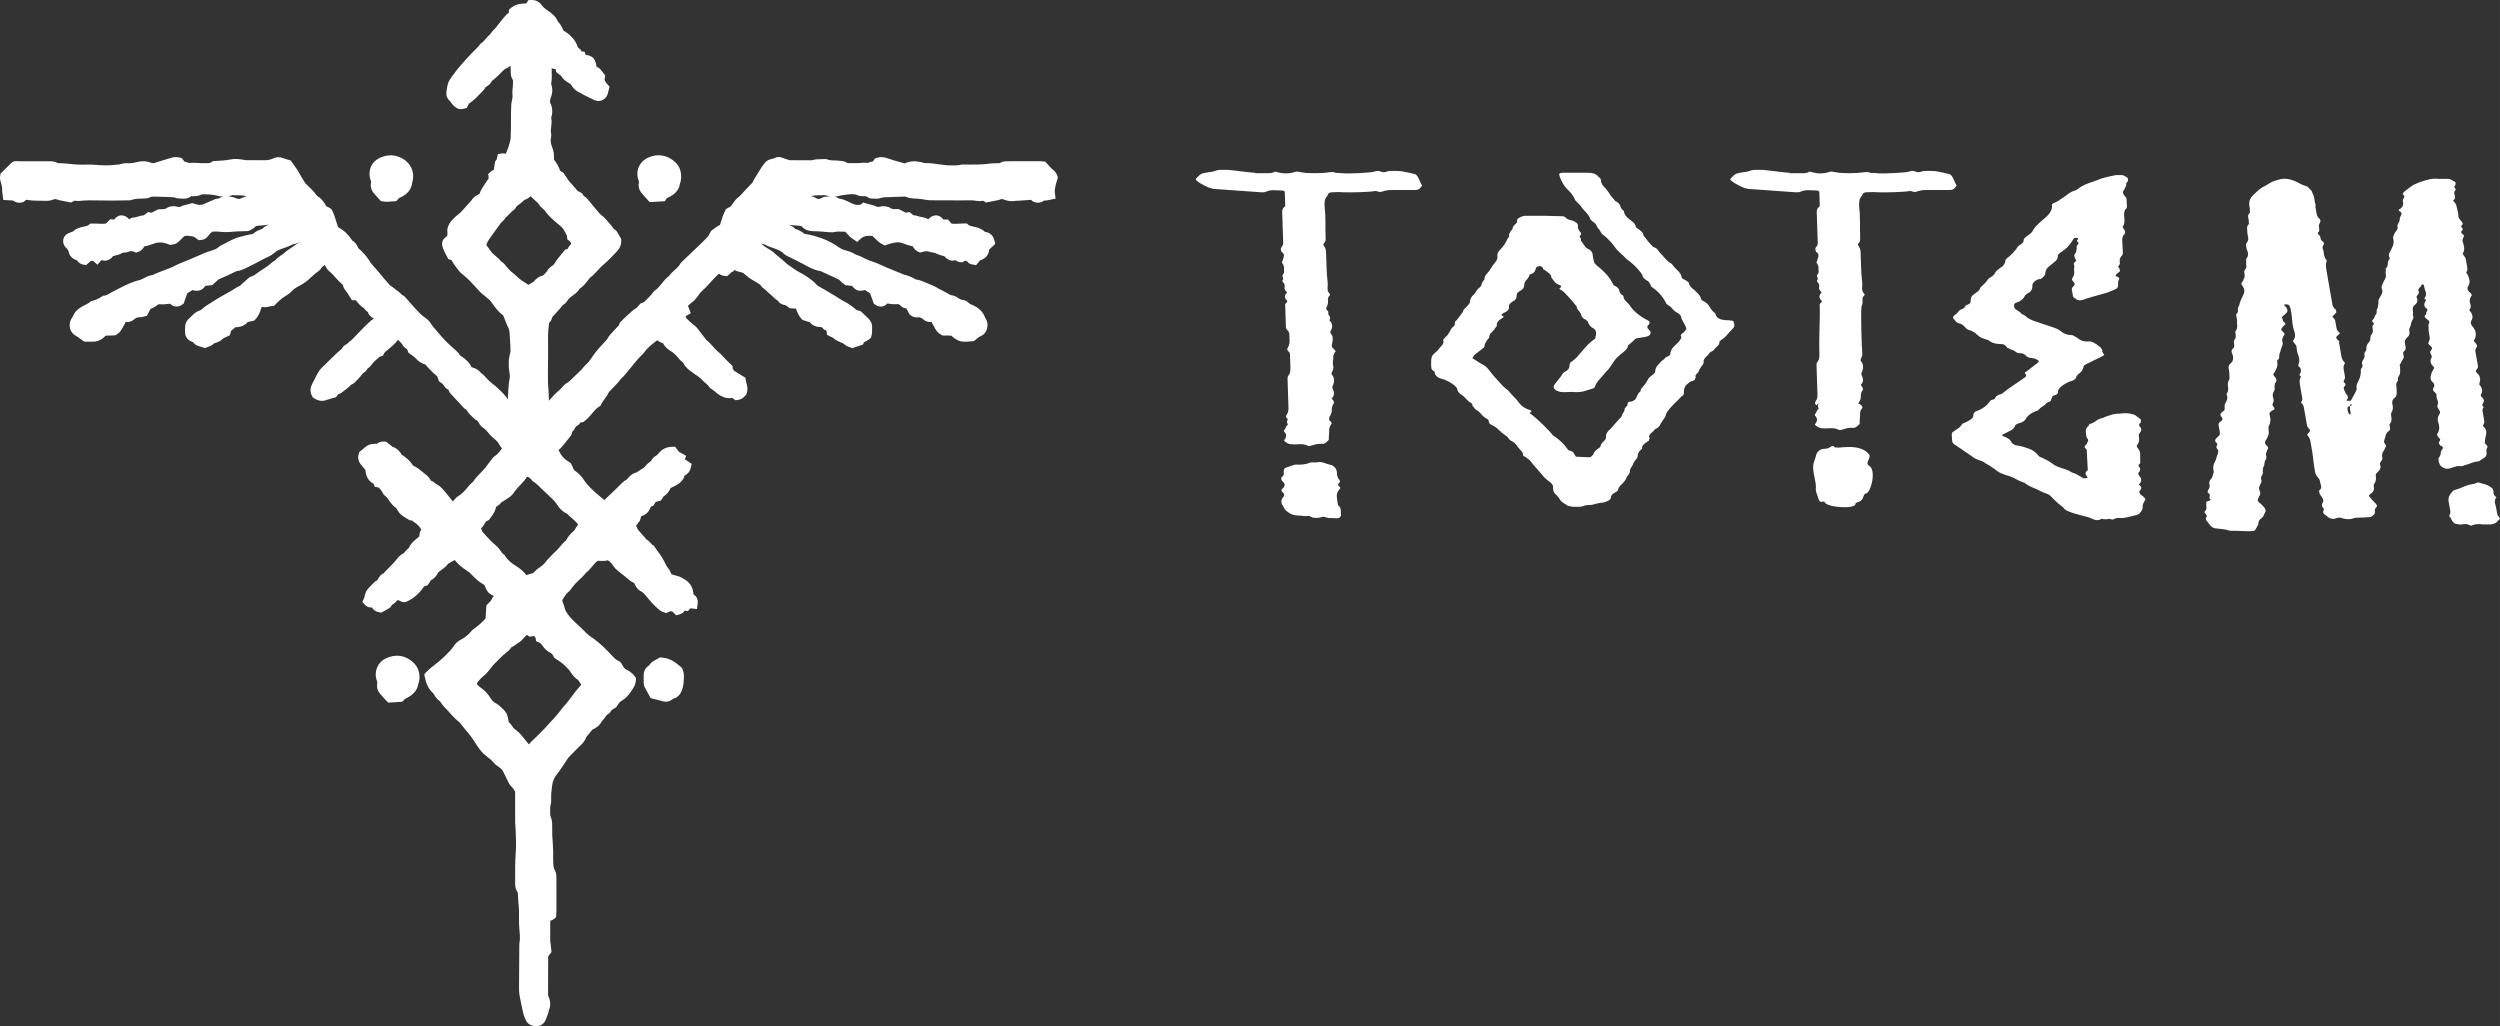 <?xml version="1.0" encoding="UTF-8"?>
<!DOCTYPE svg PUBLIC "-//W3C//DTD SVG 1.1//EN" "http://www.w3.org/Graphics/SVG/1.1/DTD/svg11.dtd">
<!-- Creator: CorelDRAW -->
<svg xmlns="http://www.w3.org/2000/svg" xml:space="preserve" width="118.951mm" height="48.826mm" version="1.1" style="shape-rendering:geometricPrecision; text-rendering:geometricPrecision; image-rendering:optimizeQuality; fill-rule:evenodd; clip-rule:evenodd"
viewBox="0 0 11889.26 4880.24"
 xmlns:xlink="http://www.w3.org/1999/xlink"
 xmlns:xodm="http://www.corel.com/coreldraw/odm/2003">
 <rect x="0" y="0" width="11889.26" height="4880.24" fill="#333333" stroke="none"/>
 <defs>
  <style type="text/css">
   <![CDATA[
    .fil0 {fill:white}
    .fil1 {fill:white;fill-rule:nonzero}
   ]]>
  </style>
 </defs>
 <g id="Layer_x0020_1">
  <g id="_2093105921440">
   <path class="fil0" d="M2022.39 1733.04c-17.13,-4.39 -31.7,-13.65 -43.91,-27.47 -7.33,-8.31 -20.74,-16.36 -29.69,-23.4l-6.76 -5.32 -2.74 -8.15c-1.23,-3.66 -3.12,-8.21 -6.63,-10.24 -7.95,-4.6 -14.82,-11.07 -18.76,-19.47 -1.74,-3.73 -6.37,-8.15 -9.23,-10.99 -4.11,-4.07 -7.98,-7.95 -11.51,-12.09 -15.07,20.08 -34.02,35.41 -53.59,51.37 -3.6,2.91 -10.74,8.49 -12.75,12.78l-5.32 11.31 -11.9 3.86c-1.42,0.46 -2.83,0.93 -4.24,1.37 -9.43,8.28 -18.87,16.47 -27.94,24.76 -1.37,1.6 -2.91,4.13 -4.42,6.11 -7.88,10.17 -14.08,18.5 -25.02,25.32 -0.46,0.56 -0.91,1.15 -1.35,1.75 -3.98,7.27 -7.47,12.46 -15.38,16.73 -3.68,1.97 -7.03,5.93 -9.64,9.14 -5.81,7.18 -10.91,14.42 -17.46,21.06 -12.25,12.35 -18.98,22.52 -35.02,28.61 -10.98,13.16 -22.99,19.83 -36.34,31.01 -7.74,6.49 -14.33,11.75 -24.54,13.88 -1.44,1.53 -3.35,4.47 -4.34,5.83l-5.79 7.99 -9.48 2.79c-11.06,3.24 -23.17,5.77 -33.84,10.04 -21.64,8.66 -42.74,4.93 -61.64,-7.99l-5.51 -3.76 -3.29 -5.8c-12.88,-22.69 -8.02,-45.35 4.52,-66.43 6.31,-10.6 11.34,-22.08 16.84,-33.11 6.45,-12.95 14.42,-25.45 24.64,-35.74 24.98,-25.22 51.13,-49.21 76.43,-74.07 3.54,-3.5 18.32,-14.41 19.57,-17.16 3.71,-8.22 9.92,-13.99 17.59,-18.42 2.2,-1.25 4.81,-2.4 6.6,-3.5 4.21,-3.37 8.38,-8.21 12.78,-12.09 3.53,-3.11 8.68,-6.32 11.74,-9.47 19.58,-20.02 38.59,-40.56 58.43,-60.32 13.27,-13.24 26.65,-26.26 41.79,-37.36 0.51,-0.37 1.38,-1.03 2.02,-1.65 -0.09,-0.41 -0.21,-0.85 -0.35,-1.28 -3.31,-1.46 -6.64,-2.99 -10.41,-5.66 -8.67,-6.19 -14.34,-14.31 -17.06,-23.57 -7.1,-4.54 -12.87,-10.14 -16.97,-17.2 -13.74,-8.48 -25.04,-19.77 -34.85,-32.57 -1.47,-1.91 -4.72,-6.77 -7.56,-6.74l-16.09 0.19 -8.62 -13.56c-3.96,-6.25 -7.87,-12.49 -11.87,-18.69 -1.28,-2.01 -2.94,-5.1 -4.45,-6.85 -12.09,-14.14 -15.41,-19.97 -18.73,-34.56 -12.32,-9.77 -22.91,-21.05 -33.51,-32.82 -9.8,-10.89 -19.75,-22.5 -31.22,-31.7 -10.63,-8.5 -14.84,-18.3 -20.75,-29.76 -0.04,-0.07 -0.08,-0.14 -0.12,-0.25 -7.28,5.08 -13.98,10.43 -17.17,15.69 -3.6,5.89 -7.79,10.92 -13.67,14.73 -17.06,11.14 -32.1,26.91 -47.5,40.24 -14.3,12.33 -29.82,22.78 -46.78,31.09 -10.95,5.4 -21.17,12.44 -29.65,21.3 -9.77,10.16 -21.33,18.72 -33.46,25.87 -17.27,10.15 -32.02,24.22 -46.02,38.39l-7.94 8.06 -11.3 0.49c-4.48,0.21 -12.46,2.93 -17.23,3.86 -9.19,1.83 -18.03,2.12 -26.67,0.37 -1.21,0.6 -2.44,1.19 -3.67,1.78 -2.15,6.18 -4.05,12.46 -6.28,18.53 -5.22,14.06 -11.78,26.53 -21.97,37.68l-6.26 6.85 -9.08 1.93c-7.52,1.6 -15.02,3.18 -22.55,4.78 -0.3,0.47 -0.6,0.92 -0.92,1.38l-2.19 3.3 -3.03 2.61c-17.12,14.73 -33,16.55 -52.47,17.83 -6.73,6.23 -12.37,11.9 -20.52,16.92 -0.47,2.69 -0.86,5.47 -1.65,8.2l-3.6 12.75 -12 5.58c-7.58,3.5 -18.76,7.8 -24.62,13.81 -6.6,6.79 -14.54,10.9 -23.35,14.02 -4.04,1.43 -8.59,2.59 -12.47,4.27 -0.94,0.41 -1.92,0.79 -2.88,1.14 -9.92,10.69 -20.26,13.55 -34.25,18.69l-9.22 3.39 -9.39 -2.94c-6.98,-2.21 -13.99,-4.17 -20.85,-6.74 -10.35,-3.88 -18.55,-7.24 -24.82,-17.29 -2.56,-1.76 -9.15,-4.17 -12.08,-5.55 -15.73,-7.52 -26.02,-22.37 -27.09,-39.82 -0.7,-11.46 -0.43,-23.02 0.82,-34.43 1.55,-14.14 8.99,-25.95 19.59,-35.18 7.95,-6.94 15.08,-14.84 23.04,-21.87 6.62,-5.83 14.39,-10.61 22.83,-13.29 7.03,-2.21 12.68,-6.47 18.03,-11.45 13.12,-12.27 27.64,-19.22 42.27,-29 28.75,-19.21 59.04,-35.71 89.3,-52.4 16.21,-8.92 27.46,-19.14 44.75,-25.92 11.76,-10.53 23.5,-21.15 35.3,-31.65 7.18,-6.35 11.19,-10.93 21.32,-13.68 11.58,-3.14 25.65,-15.23 35.34,-22.01 18.09,-12.54 38.69,-23.97 54.88,-38.92 5.9,-5.44 12.2,-9.49 18.68,-14.1 1.26,-0.89 2.45,-1.59 3.67,-2.26 7.46,-8.93 16.32,-15.62 26.23,-22.25 6.21,-4.13 14.18,-8.86 19.3,-14.31 6.6,-7.06 12.95,-10.19 20.49,-15.48 16.08,-11.21 32.52,-22.04 48.3,-33.71 -11.05,5.47 -19.45,10.15 -32.15,10.89 -22.36,13.29 -44.49,17.28 -68.03,27.48 -7.23,3.1 -15.32,10.22 -21.46,15.19 -7.31,5.93 -14.38,10.96 -23.09,14.74 -10.68,4.58 -21.03,10.02 -31.36,15.33 -22.89,11.81 -45.34,24.44 -68.62,35.51 -18.84,8.99 -34.65,17.59 -55.71,19.67 -0.51,0.25 -1.04,0.53 -1.53,0.78 -26.95,13.22 -53.96,26.31 -81.85,37.48 -1.91,1.23 -4.53,3.81 -6.24,5.25 -6.23,5.3 -12.13,10.93 -18.16,16.47l-6.32 5.75 -8.44 1.41c-4.22,0.71 -17.8,1.16 -24.81,2.54 -11.82,19.53 -32.94,27.47 -56.14,21.37 -1.53,-0.42 -3.36,-1.02 -5.17,-1.55 -8.31,5.22 -16.59,10.45 -24.9,15.69 -4.62,13.29 -9.25,26.59 -13.86,39.89l-3.02 8.71 -7.5 5.33c-17.17,12.24 -38.14,12.09 -54.24,-1.86 -4.15,-3.58 -9.61,-2.62 -14.61,-1.64 -8.27,1.63 -16.21,1.74 -24.58,1.9 -6.3,0.13 -12.51,-0.27 -18.53,-0.4 -12.74,9.21 -23.48,17.29 -37.88,21.68 -3.75,7.24 -7.5,14.46 -11.25,21.7l-6.19 11.92 -13.09 2.94c-7.96,1.93 -12.09,3.88 -21.04,3.5 -11.24,-0.47 -19.91,4.17 -28.21,11.42 -5.76,5.03 -11,7.03 -17.97,9.34l-5.09 2.12 -6.21 -0.17c-3.8,-0.1 -6.86,-0.52 -9.55,-1.17 -1.94,6.63 -4.66,12.78 -8.96,18.63 -3.22,4.43 -5.97,10.77 -8.81,15.63 -6.4,10.99 -14.19,19.89 -25.27,26.45l-6.26 3.72 -7.27 0.29c-12.88,0.55 -25.78,1.08 -38.66,1.62 -1,0.97 -1.99,1.95 -2.97,2.95 -16.54,16.74 -37.21,26.31 -61.01,25.41 -9.42,-0.35 -18.87,-0.04 -28.28,-0.04l-8.52 0 -7.15 -4.64c-10.73,-6.94 -21.41,-16.58 -32.51,-22.37 -30.79,-16.06 -39.03,-54.08 -21.74,-83.14 2.02,-3.42 5.29,-7.25 6.86,-10.23 7.87,-21.01 23.17,-35.4 42.56,-46.34 11.4,-6.43 27.94,-12.7 37.63,-21.24l5.18 -4.56 6.68 -1.72c15.76,-4.05 30.63,-10.23 43.97,-19.66l6.32 -4.46 7.71 -0.69c11.2,-1.03 28.57,-13.44 38.71,-18.58 35.98,-18.19 70.25,-37.93 108.93,-50.21 7.66,-2.4 15.62,-3.92 23.2,-6.42 3.94,-1.27 8.04,-3.53 11.76,-5.36 15.46,-7.73 27.78,-14.95 45.45,-17.32 0.7,-0.1 1.86,-0.28 2.47,-0.56 33.7,-17.38 71.11,-26.17 104.31,-43.58 22.64,-11.85 46.57,-19.89 69.97,-29.91 23.42,-10.02 46.61,-20.49 70.08,-30.33 10.55,-4.41 21.41,-7.72 32.23,-11.31 11.17,-3.67 24.81,-7.83 33.78,-15.8 8.58,-7.58 17.04,-10.99 26.8,-16.18 26.66,-14.17 51.61,-28.25 81.42,-35.04 16.63,-3.78 32.69,-8.89 49.62,-11.53 3.79,-0.6 8.37,-1.55 11.26,-4.27 9.45,-8.82 19.96,-13.75 32.07,-17.77 1.94,-0.67 6.69,-2.36 8.27,-3.74 9.28,-8.99 19.69,-15.41 31.08,-19.71 -15.99,2.47 -31.99,4.41 -48.31,4.94 -3.98,0.14 -8.53,1.02 -13,1.98 -10.07,10.12 -20.85,18.54 -35.2,22.77l-3.61 1.06 -3.75 0.14c-9.11,0.25 -18.21,0.43 -27.3,0.78 -11.65,0.49 -23.47,0.49 -35.07,1.73 -23.49,2.54 -46.83,3.14 -70.32,0.1 -10.03,-1.3 -20.63,-0.56 -30.94,-0.24 -7.06,4.05 -12.5,9.03 -17.45,16.07 -9.74,13.89 -20.88,22.57 -38.55,23.77l-10.45 0.71 -8.49 -6.18c-4.63,-3.38 -9.28,-6.77 -13.92,-10.15 -12.35,-2.85 -24.95,-4.72 -37.67,-4.23 -4.52,0.18 -7.42,0.88 -10.51,4.2 -6.87,7.44 -14.55,13.92 -21.54,21.19 -10.33,10.71 -22.96,15.9 -37.77,16.99l-7.04 0.5 -6.46 -2.82c-9.01,-3.88 -18.76,-6.39 -28.47,-7.66 -15.11,-1.97 -29.25,-0.21 -43.41,5.4 -13.88,5.47 -27.89,10.29 -42.53,12.12 -0.99,1.84 -1.99,3.67 -2.88,5.05 -6.53,10.15 -15.12,17.52 -26.71,21.44l-10.23 3.49 -10 -4.13c-8.49,-3.49 -16.55,-4.16 -25.08,-0.17 -9.02,4.19 -13.98,3.35 -22.62,3.84 -1.33,0.25 -3.2,0.39 -4.88,0.71 -15.36,9.2 -30.58,12.51 -47.17,16.64 -1.32,1.8 -2.67,3.63 -4.23,5.36 -7.88,8.68 -17.68,14.21 -29.38,15.76l-4.23 0.56 -4.19 -0.7c-4.32,-0.71 -8.62,-1.41 -12.9,-2.12l-18.79 21.76 -21.2 -18.58c-2.04,-0.14 -5.92,0.17 -9.96,0.56 -4.18,3.6 -8.35,7.23 -12.52,10.82l-10.32 8.96 -13.46 -2.33c-10.7,-1.87 -19.64,-7.3 -26.32,-15.83 -1.17,-1.48 -2.12,-2.96 -3.03,-4.48 -1.86,-0.53 -3.72,-1.13 -5.62,-1.83 -17.36,-6.6 -30.68,-20.06 -34.34,-38.61 -1.41,-7.16 -4.55,-12.23 -10.06,-16.96 -4.24,-3.6 -7.22,-7.65 -10.16,-12.3 -11.59,-18.26 -6.19,-44.25 12.59,-55.53 5.52,-3.32 10.89,-5.29 16.69,-7.8 3.39,-1.48 7.26,-2.47 10.59,-3.77 14.41,-13.65 30.64,-18.76 49.83,-22.92 6.53,-1.42 20.04,-3.6 25.26,-8.12l7.8 -6.77 10.3 -0.28c20.53,-0.57 43.18,2.64 63.79,0.28 4,-3.88 7.99,-7.73 11.98,-11.6l9.66 -9.35 13.37 1.38c1.67,0.18 3.33,0.35 5,0.49 0.21,-0.31 0.43,-0.63 0.65,-0.95 6.57,-9.45 15.67,-15.86 26.96,-18.44l2.62 -0.6 2.7 -0.07c12.36,-0.49 23.14,4.34 32.06,12.58 1.82,1.7 4.09,4.38 6.12,6.28 6.43,-5.29 13.51,-8.6 22.12,-8.71 6.49,-0.07 14.58,-2.86 20.7,-4.73 9.19,-2.75 17.88,-5.08 27.03,-5.96 3.22,-2.47 6.45,-4.97 9.66,-7.44l9.87 -7.59 12.28 1.94c1.65,0.28 3.29,0.53 4.94,0.81 8.67,-4.34 17.33,-8.71 26,-13.04l5.33 -2.64 5.95 -0.36c8.95,-0.49 17.87,-1.02 26.79,-1.51 2.39,-1.49 4.77,-2.97 7.2,-4.41 14.9,-8.72 31.63,-11.64 48.42,-6.95 8.22,2.29 15.47,2.64 23.03,-1.77 7.14,-4.16 11.51,-4.3 18.8,-6.21 8.18,-2.22 16.37,-4.41 24.56,-6.63l7.67 -2.05 7.64 2.16c6.6,1.87 13.99,4.94 20.69,5.89 10.2,1.48 19.87,-0.21 29.17,-4.62 12.15,-5.75 24.53,-10.93 36.85,-16.29 10.68,-4.69 18.41,-8.5 29.99,-8.82 7.42,-4.23 14.9,-7.09 22.43,-8.79 -8.17,-0.35 -16.32,-1.65 -24.36,-3.84 -23.63,-6.42 -48.05,-7.87 -72.41,-7.41 -1.31,0.04 -3.77,0.11 -4.68,0.32 -14.72,7.44 -29.81,9.07 -46.41,8.89 -1.25,0 -3.25,-0.07 -4.86,0 -10.82,9.31 -24.1,12.19 -38.23,11.38 -15.88,-0.91 -27.65,0.07 -42.87,-6.45 -2.25,-0.28 -5.54,-0.21 -7.62,-0.32 -22.65,-1.02 -45.29,-2.29 -67.95,-2.5 -10.7,-0.11 -29.55,-2.37 -39.32,2.92 -9.22,4.98 -17.25,5.22 -27.18,5.58 -19.14,0.63 -41.24,0.14 -59.49,6.59 -7.27,2.58 -11.77,2.12 -18.95,2.16 -24.85,0.42 -49.71,1.23 -74.58,1.16 -36.25,-0.07 -72.5,-0.88 -108.76,-1.13 -8.9,-0.07 -17.81,0.18 -26.67,0.99 -15.04,1.41 -27.23,3.49 -42.19,0.53 -1.41,0.25 -5.8,2.79 -7.34,3.63l-9.18 5.15 -10.3 -1.97c-11.73,-2.26 -23.5,-4.45 -35.22,-6.81 -7.55,-1.52 -14.29,-2.54 -21.6,-5.43 -5.78,-2.33 -10.98,-2.58 -16.78,-0.22 -11.61,4.77 -23.72,6.99 -36.25,6.42 -31.44,-1.41 -61.34,1.1 -92.9,-4.86 -0.62,0.14 -1.82,1.02 -2.32,1.41 -2.27,1.73 -4.43,3.56 -6.67,5.32l-4.37 3.46 -5.34 1.62c-12.12,3.64 -24.38,2.86 -35.7,-2.89 -3.36,-1.69 -5.8,-3.46 -8.3,-5.33 -7.73,-0.49 -15.43,-0.98 -23.17,-1.48l-23.74 -1.48 -3.06 -23.59c-0.83,-6.46 -2.1,-12.16 -2.1,-18.79 -0.02,-13.22 -1.42,-26.42 -5.84,-39 -2.3,-6.53 -3.58,-13.25 -4.49,-20.1 -0.73,-5.57 -0.1,-10.22 1.22,-15.55l1.4 -8.32 6.64 -6.56c14.91,-14.7 29.84,-29.45 44.74,-44.19l2.79 -2.75 3.42 -1.9c11.54,-6.46 19.41,-3.25 30.8,-3.25 48.51,0.04 97.01,0.14 145.53,0 13.52,0 25.69,1.87 37.72,8.5 0.57,0.32 1.74,0.71 2.39,0.74 24.87,-0.07 49.45,2.72 74.18,5.37 25.88,2.71 52.46,1.27 78.49,1.37 13.79,0.07 27.43,1.45 41.16,2.44 22.9,1.65 46.07,1.73 68.92,-0.57 12.7,-1.3 27.78,-1.48 39.87,-5.57 13.48,-4.55 22.43,-2.4 35.54,-2.68 10.74,-0.21 21.2,-1.52 31.57,-4.48 24.01,-6.85 48.53,-7.34 71.93,2.29 7.06,2.89 13.5,1.83 20.57,-0.56 25.92,-8.82 52.28,-16.08 78.48,-23.95 12.32,-3.7 24.52,-3.14 36.95,-0.28l9.81 2.26 6.28 7.86c2.48,3.11 4.97,6.25 7.43,9.35 7.25,1.94 14.5,3.88 21.77,5.72 0.56,0.14 1.14,0.32 1.73,0.46 24.58,-2.47 47.3,1.58 71.54,1.09 6.56,-0.11 26.36,0.21 31.64,-4.02l6.91 -5.54 8.82 -0.71c24.71,-1.94 50.81,-2.22 75.05,-7.37 21.8,-4.62 43.4,-2.19 65.07,1.8 4.67,0.88 9.59,1.62 14.35,1.62 27.41,0.14 54.78,-0.81 82.18,0.04 14.67,0.46 28.48,-2.15 41.76,-8.36 16.35,-7.59 32.99,-8.19 49.62,-0.92 7.42,3.21 16.71,5.19 24.51,7.62l9.84 3.03 5.67 8.54c11.28,17 24.03,31.31 33.79,49.69 8.86,16.71 18.98,32.75 29.09,48.73 1.74,2.79 6.05,6.53 8.46,8.79 16.67,15.47 32.67,30.99 45.82,49.72 0.66,0.95 1.73,2.5 2.67,3.46 18.61,9.91 30.6,25.35 40.6,43.51 1.15,2.15 2.86,5.78 5.41,6.49 6.82,1.9 9.67,4.51 15.13,7.94l6.56 4.09 3.64 6.84c8.27,15.51 13.41,32.05 18.47,48.84 3.04,10.13 6.12,20.77 10.29,30.71 25.27,13.71 46.12,32.12 62.28,56.45 1.1,1.66 2.26,3.77 3.44,5.54 15.04,9.06 23.25,21.72 29.72,37.02 22.41,20.06 42.64,41.61 57.62,68.06 0.93,1.65 2.09,3.24 3.37,4.62 21.88,23.83 41.99,49.15 62.9,73.83 8.39,9.91 17.57,18.58 25.3,29.02 2.17,2.33 8.58,6.21 11.49,8.43 11.18,8.61 22.63,16.86 33.64,25.64 3.75,2.99 13.08,13.21 15.94,14.57 8.29,3.48 11.69,7.79 17.19,14.05 22.69,25.07 44.2,51.46 68.43,75.11 7.22,7.06 15.8,13.02 23.89,19.04 11.35,8.45 20.69,17.7 27.78,30.11 4.16,7.31 11.02,14.48 16.48,20.91 15.14,17.82 30.09,35.85 46.01,52.99 11.73,12.59 24.63,24.18 37.37,35.75 14.25,12.96 26.95,21.98 37.37,38.84 1.66,1.52 4.96,3.54 6.62,4.66 20.22,13.62 37.14,28.46 47.34,50.87 17.63,4.88 32.72,11.91 43.49,26.26 7.55,4.79 14.02,10.74 20.19,17.5 4.97,5.45 9.73,11.61 15.04,16.65 8.03,7.6 16.18,15.2 25.12,21.73 13.73,10.04 25.31,21.97 37.56,33.64 6.68,6.35 12.74,13.23 18.72,20.25 4.3,5.01 8.31,10.3 12.34,15.54 0.34,0.21 0.7,0.41 1.04,0.63 -0.05,-0.84 -0.09,-1.67 -0.13,-2.5 -0.45,-7.71 -0.21,-15.42 0.28,-23.11 1,-15.8 2.11,-31.59 3.49,-47.36 0.71,-8.03 1.82,-16 3.78,-23.84 2.2,-8.9 1.28,-18.3 -0.28,-27.22 -5.4,-31.25 -5.92,-62.43 2.73,-93.17 3,-10.71 2.07,-23.45 1.34,-34.39 -1.41,-21.43 -2.61,-42.84 -3.79,-64.28 -0.48,-8.59 -2.26,-16.32 -6.14,-24.07 -8.82,-17.67 -15.3,-36.13 -22.6,-54.42 -0.44,-1.12 -1.08,-2.87 -1.72,-4.14 -25.58,-18.15 -40.23,-41.55 -58.61,-66.27 -2.6,-3.53 -5.66,-6.8 -8.98,-9.65 -12.46,-10.67 -25.47,-20.73 -37.96,-31.37 -5.6,-4.79 -9.4,-9.87 -14.21,-15.15 -23.54,-25.85 -47.12,-52.78 -75.05,-74.01 -7.36,-5.57 -12.99,-12.26 -18.63,-19.42 -8.06,-10.26 -15.97,-20.56 -23.2,-31.42 -3.28,-4.86 -5.94,-9.94 -8.53,-15.05 -1.82,-0.63 -3.64,-1.31 -5.46,-1.98l-10.35 -3.77 -5.21 -9.7c-4.34,-8.15 -8.88,-16.11 -12.93,-24.37 -2.87,-5.85 -4.77,-11.74 -7.18,-17.7 -9.76,-24.08 -2.37,-44.6 19.52,-56.66 1.49,-5.82 2.46,-11.74 1.73,-16.85 -2.9,-20.28 4.25,-38.22 16.85,-53.81 10.35,-12.79 22.15,-23.8 35.31,-33.63 10.7,-8.01 20.25,-19.82 29.44,-29.55 8.2,-8.72 15.82,-17.91 23.69,-26.91 2.45,-2.79 6.79,-6.74 8.72,-9.7 8.42,-13.01 19.77,-22.78 34.27,-28.36 3.87,-1.48 5.04,-3.38 6.16,-7.37 2.37,-8.43 6.45,-15.55 11.09,-22.85 10.15,-15.83 20.58,-31.45 30.81,-47.22 -0.23,-1.55 -0.45,-3.06 -0.67,-4.58l-2.15 -14.88 10.93 -10.25c5.26,-4.98 10.49,-7.87 15.88,-9.32 1.68,-10.78 3.37,-21.61 5.06,-32.43l1.12 -7.27 4.46 -5.82c0.85,-1.13 2.05,-2.29 2.98,-3.42 0.56,-2.33 0.88,-5.12 1.43,-7.41l4.46 -18.94 19.23 -2.96c6.65,-1.02 12.98,-0.42 18.61,1.55 2.28,-5.89 4.33,-11.98 6.96,-17.63 3.41,-7.4 6.02,-15.23 8.11,-23.09 2.94,-10.89 7.29,-23.66 7.94,-34.91 1.61,-27.47 1.01,-55.04 1.33,-82.54 0.31,-24.3 -0.05,-48.53 1.25,-72.78 0.44,-8.11 1.99,-15.83 3.66,-23.73 1.01,-4.73 2.21,-9.91 2.43,-14.7 0.66,-13.89 -1.95,-25.39 0.45,-40.09 1.89,-11.49 1.57,-23.91 1.89,-35.54 0.03,-1.06 0.11,-5.26 -0.61,-6.24 -5.23,-7.52 -8.71,-16.72 -9.34,-25.85 -0.94,-13.57 -1.39,-27.19 -1.9,-40.8 -0.28,-0.42 -0.55,-0.81 -0.81,-1.23 -6.37,6.63 -14.16,11.73 -23.24,14.77 -3.28,1.13 -8.66,6.7 -11.02,8.96 -17.71,16.78 -33.12,34.3 -53.09,48.73 -6.85,13.86 -17.31,22.92 -30.21,29.63 -4.36,8.25 -10.15,15.51 -16.93,22.46 -6.25,6.42 -13.55,12.44 -19.32,19.18 -12.78,14.98 -28.46,25.67 -43.58,37.76 -1.24,2.54 -2.48,5.08 -3.73,7.62l-5.89 12.02 -13 3.28c-3.8,0.95 -6.97,1.94 -10.99,2.36 -7.09,0.78 -14.48,-0.45 -20.86,-3.66 -11.23,-5.65 -19.38,-13.72 -26.99,-23.45 -3.68,-4.73 -7.59,-10.79 -11.87,-14.88 -15.93,-15.27 -14.75,-34.52 -11.32,-54.23 5.08,-29.16 7.06,-34.55 24.1,-58.64 28.37,-40.16 61.41,-76.44 95.27,-111.98 12.41,-13 27.19,-25.63 37.79,-40.16l3.06 -4.16 4.31 -2.89c7.08,-4.66 13.37,-12.09 18.86,-18.48 7.61,-8.89 14.86,-17.31 23.66,-24.75 4.19,-6.74 9.23,-12.62 14.79,-18.48 4.22,-4.41 9.06,-8.89 12.71,-13.75 12.13,-16.08 24.9,-31.66 37.7,-47.22 9.18,-11.1 14.35,-16.25 22.41,-20.76 0.07,-1.1 0.14,-2.23 0.2,-3.36l0.7 -12.02 9.02 -7.93c14.64,-12.9 31.32,-18.41 50.41,-20.42 7.25,-0.77 15.24,-0.88 22.88,-1.55 0.77,-1.17 1.55,-2.33 2.33,-3.49l8.59 -12.76 15.4 0c20.21,0.03 36.57,9.34 48.12,25.7 6.51,9.21 15.2,16.26 24.56,22.43 21.65,14.31 40.48,29.13 51.32,53.42 1.08,1.76 3.53,4.37 5.01,6.24 9,11.49 16.4,23.13 20.38,36.46 32.41,19.81 58.54,43.62 69.53,81.06 2.66,2.22 5.32,4.48 7.98,6.7l7.02 5.93 1.73 6.6 14.92 1.66 6.37 15.26c11.27,0.42 21.65,3.35 32.58,12.3l3.75 3.07 2.55 4.13c6.96,11.35 11.07,23.66 11.84,36.21 3.46,1.3 7.03,3.14 11.01,6 11.04,7.93 14.96,16.21 22.83,26.13l7.98 10.05 -2.13 12.66c-0.45,2.71 -0.92,5.43 -1.37,8.18 1.31,3.35 2.7,6.67 4.27,9.31 2,3.36 7.25,8.44 9.92,11.6l9.48 11.35 -3.67 14.31c-2.14,8.36 -3.44,16.08 -6.61,24.26 -9.48,24.44 -37.35,36.36 -61.33,25.29 -17.41,-8.05 -34.5,-16.71 -51.62,-25.32 -4.4,-2.22 -8.48,-5.61 -12.31,-7.52 -22.07,-8.36 -38.48,-23.62 -49.67,-44 -5.24,-2.75 -10.3,-5.4 -15.39,-9 -12.44,-8.89 -21.76,-15.12 -29.3,-29.2 -3.47,-3.49 -11.64,-8.43 -15.82,-11.95l-7.94 -6.7 -1.86 -10.19c-0.23,-1.3 -0.37,-2.46 -0.48,-3.59 -0.87,-0.14 -1.72,-0.25 -2.59,-0.39l-13.07 -2.01 -2.92 -4.69c-0.55,5.25 -0.73,10.53 -0.51,15.79 0.92,20.95 0.99,41.43 -2.57,62.09 8.94,23.63 6.22,47.04 -3.81,70.11 -0.65,3.84 -0.65,7.93 -1.49,12.02 -0.26,1.3 -0.57,2.64 -0.9,3.95 12.69,22.6 14.84,47.99 6.36,73.83 -0.1,0.35 -0.16,1.02 -0.14,1.23 3.07,12.66 2.22,23.59 0.91,36.39 -1.09,10.47 -3.78,25.11 -1.63,35.43 1.96,9.46 1.42,19.82 -1.4,28.75 -0.32,2.68 0.33,7.9 0.3,11.06 -0.1,11.14 5.89,25.22 9.36,35.68 4.03,12.24 6.38,24.12 5.67,37.1 -0.24,4.58 0.38,9.77 1.04,14.8 12.74,16.08 21.58,33.6 28.9,52.68 3.25,2.01 6.53,3.98 9.8,5.96l5.43 3.32 3.55 5.25c7.18,10.61 14.35,21.27 21.5,31.94 0.44,0.64 0.85,1.27 1.22,1.94 14.88,14.63 26.47,31.28 40.5,46.27 3.19,2.57 12.11,6.38 16.34,8.92l6.78 4.06 3.79 6.95c0.69,1.27 1.84,3.71 2.85,5.19 8.21,3.49 13.88,9.1 19.52,15.86 18.15,21.83 35.57,44.33 54.43,65.59 3.73,4.2 8.65,7.97 13,11.52 7.38,6.07 14.29,12.09 20.3,19.61 7.39,9.24 15.56,17.87 23.37,26.76 3.78,4.27 6.69,8.79 9.76,13.51 0.68,1.05 1.83,2.96 2.8,4.09 8.81,3.67 13.47,9.66 18.08,17.59 4.6,7.87 9.03,15.8 13.51,23.73l3.58 6.35 0.15 7.27c0.46,22.43 -9.18,40.55 -24.93,55.85 -19.64,19.08 -36.65,39.92 -58.22,57.16 -10.97,8.78 -20.56,19.57 -30.04,29.9 -11.76,12.8 -23.5,25.11 -37.52,35.51 -2.4,2.61 -5.11,7.23 -7.4,10.12 -12.53,15.76 -23.06,29.73 -39.6,39.81 -6.19,10.78 -14.84,19.47 -25.36,26.92 -9.54,6.75 -18.5,14.33 -27.38,21.92 -1.4,2.02 -2.62,4.18 -4.14,6.24 -5.95,8.03 -7.91,13.26 -17.63,18.92 -6.14,3.58 -13.74,14.5 -18.3,19.88 -10.74,12.62 -22.58,24.19 -33.45,36.65 -1.11,1.26 -2.9,3.17 -4.02,4.75 -2.53,11.68 -7.91,19.95 -15.28,27.83 -3.29,24.82 -5.33,49.84 -5.03,74.89 0.59,48.88 0.61,97.75 -0.42,146.61 -0.46,21.95 0.47,43.89 0.35,65.83 -0.04,6.56 1.17,13.58 1.57,20.18 0.87,14.19 1.85,28.38 2.32,42.57 0.22,6.55 0.33,13.06 0.44,19.58 0.53,-0.55 1.07,-1.12 1.61,-1.71 15.58,-17.02 30.24,-34.16 48.45,-48.59 4.12,-3.28 7.96,-7.94 11.37,-11.93 9.19,-10.84 18.62,-19.96 31.54,-26.33 0.88,-0.44 2.09,-1.51 2.79,-2.17 19.52,-18.54 39.09,-37.01 58.21,-55.94 8.38,-8.28 13.18,-17.48 23.1,-25.7 16.59,-13.73 29.19,-38.06 42.96,-55.23 4.48,-5.58 8.47,-11.33 13.29,-16.69 14.3,-15.88 28.84,-31.55 43.28,-47.33 8.74,-18.27 21.07,-28.12 34.31,-43.47 7.24,-8.4 15.06,-16.28 22.76,-24.25 0.21,-0.85 0.4,-1.69 0.61,-2.53l1.91 -8.01 5.86 -5.79c7.64,-7.55 14.89,-15.42 22.96,-22.52 17.55,-15.39 30.81,-31.03 51.55,-42.9 3.38,-2.51 10.48,-12.04 14.02,-15.75l5.29 -5.53 7.33 -2.2c8.2,-2.43 16.42,-10.49 21.86,-16.76 8.53,-9.82 21.67,-20.39 28.38,-31.16 3,-4.82 7.05,-9.07 11.77,-12.27 18.24,-12.23 33.33,-36.32 48.23,-52.64 3.62,-3.99 7.59,-7.45 11.69,-10.93 2,-1.69 3.92,-2.93 5.91,-4.27 8.71,-12.65 19.46,-22.04 31.01,-32.26 6.95,-6.1 15.4,-13.53 19.63,-21.93 3.28,-6.52 7.55,-10.85 12.78,-15.65 33.17,-30.37 64.46,-62.73 97.52,-93.19 8.99,-8.29 17.08,-17.77 25.52,-26.66 2.59,-2.75 8.42,-15.69 10.67,-19.64l2.77 -4.87 4.39 -3.49c12.2,-9.63 24.55,-18.65 38.24,-25.78 8.04,-22.46 12.88,-45.1 24.27,-67.17l3.91 -7.59 7.42 -4.23c5.27,-3.04 10.54,-6.03 15.8,-9.03 4.81,-6.56 9.68,-13.08 14.15,-19.85 6.96,-10.44 15.57,-19.01 25.59,-26.45 4.62,-3.42 9.53,-9.63 13.54,-13.86 13.08,-13.96 25.78,-28.24 39.21,-41.85 2.26,-2.29 8.68,-7.8 9.95,-10.13 8.57,-19.35 20.94,-34.97 31.13,-53.09 7.97,-14.14 17.13,-27.62 27.12,-40.38 8.82,-11.21 20.24,-16.82 33.77,-19.95 2.93,-0.68 10.79,-1.87 13.12,-3.07 14.52,-9.78 28.03,-6.35 42.94,-0.57 9.67,3.78 19.61,6.88 29.56,9.81 1.51,0.14 3.45,0.03 4.9,0.03 32.86,0.18 65.76,0.25 98.62,0.29 0.67,0 1.34,0.03 2.05,0.03 19.78,-6.98 33.84,-3.91 54.05,-5.68 7.69,-0.63 15.09,-0.32 22.43,2.47 7.33,2.79 15.86,3.39 23.66,3.71 12.09,0.49 23.98,0.42 36,2.15 12.3,1.76 19.85,1.62 30.95,9.17 2.19,1.52 7.48,1.62 9.91,1.66 17.84,0.14 35.97,0.88 53.7,-0.81 12.27,-1.2 23.34,-1.87 34.76,-0.11 7.69,-3.88 15.97,-6.24 24.51,-6.95 1.41,-2.05 2.82,-4.06 4.24,-6.1l5.85 -8.4 9.81 -2.82c6,-1.91 9.49,-3.39 16.29,-3.25 8.53,0.18 16,0.22 24.43,2.61 15.09,4.38 29.88,9.78 44.93,14.39 14.56,4.44 29.3,7.37 43.72,12.55 1.7,0.46 5.97,-1.1 7.48,-1.77 25.18,-11.17 50.11,-9.38 76.2,-3.14 3.7,0.88 8.85,2.97 12.44,3.53 27.05,-0.49 53.52,3.28 80.15,7.44 17.06,2.65 34.27,3.96 51.51,3.64 11.31,-0.25 25.99,0.77 36.95,-2.3 6.1,-1.72 11.67,-1.86 17.91,-1.79 42.84,0.49 86.04,0.88 128.6,-4.87 11.98,-1.63 23.69,-1.31 35.71,-1.38 1.27,0 6.46,0.04 7.69,-0.77 9.49,-6.32 20.91,-8.58 32.12,-8.65 51.87,-0.35 103.78,-0.35 155.67,-0.35 5.54,0 10.79,0.63 16.26,1.02l11.52 0.81 7.8 8.54c7.58,8.33 15.41,16.4 22.64,25.04 1.97,2.26 6.67,5.4 9.1,7.51 8.64,7.48 14.95,16.01 18.3,27.09l2.54 8.43 -2.58 8.36c-6.35,20.77 -14.06,43.02 -11.45,65.02l3.1 26.48 -26.13 5.19c-6.21,1.23 -12.12,2.82 -18.47,3.39 -3.46,0.31 -6.78,0.35 -10.13,0.31 -3.14,2.09 -5.96,4.2 -9.95,6.04 -12.19,5.57 -25.18,5.57 -37.62,0.77l-4.37 -1.69 -3.6 -2.96c-1.8,-1.49 -3.53,-3 -5.43,-4.38 -1.2,-0.92 -2.12,-0.95 -3.64,-0.85 -18.93,1.45 -37.87,2.69 -56.8,3.96 -3.28,0.24 -8.43,-0.07 -11.49,0.45 -20.56,3.78 -40.44,1.56 -59.73,-6.52 -5.4,-2.26 -10.13,-2.4 -15.51,0 -8.01,3.56 -14.39,4.02 -22.57,5.71 -11.35,2.3 -22.71,4.52 -34.06,6.78l-11.7 2.32 -9.91 -6.63c-2.44,-1.62 -5.01,-2.61 -7.94,-1.73 -7.76,2.3 -15.51,2.09 -23.35,0.64 -23.73,-4.45 -49.33,-2.58 -73.4,-2.54 -37.1,0.1 -74.19,-0.18 -111.29,-0.32 -11.32,-0.07 -22.6,-0.42 -33.92,-0.21 -11.14,0.21 -21.9,-1.2 -32.79,-3.35 -15.61,-3.11 -31.97,-3.88 -47.85,-5.01 -14.59,-1.06 -25.88,-1.48 -39.6,-8.4 -3.35,-1.73 -24.19,0.14 -28.98,0.04 -17.42,-0.46 -35.01,1.41 -52.43,2.04 -10.96,0.39 -26.73,-0.6 -37.09,3.29 -14.32,5.36 -24.9,3.35 -39.18,3.45 -10.43,0.11 -20.66,-2.33 -28.7,-9.38 -2.93,-2.58 -15.06,-2.01 -18.55,-2.05 -9.17,-0.07 -17.73,-0.95 -26.24,-4.87 -15.19,-6.98 -33.6,-4.86 -49.68,-2.71 -12.66,1.69 -26.56,2.47 -38.79,6.28 -6.24,1.94 -12.69,3.14 -19.18,3.63 6.77,1.45 13.15,4.2 19.08,8.54 25.35,3.31 43.3,14.8 66.78,25.28 7.41,3.32 15.2,5.4 23.35,5.19 2.5,-0.07 11.66,-0.28 13.81,-1.62l11.53 -9.64 14.52 3.99c9.18,2.51 18.34,4.9 27.48,7.55 7.86,2.22 14.45,3.56 21.82,7.51 3.95,2.12 7.55,2.86 11.88,1.63 21.65,-6.28 42.32,-3.14 61.04,8.99 1.3,0.6 4.72,1.03 6.31,1.2 6.18,0.71 12.83,0.07 19.08,0.07l6.91 0 6.18 3.11c9.34,4.8 18.72,9.56 28.1,14.31 1.52,-0.25 3.07,-0.53 4.59,-0.81l12.79 -2.19 10.15 8.12c2.72,2.22 5.51,4.41 8.22,6.63 7.2,0.7 14.14,2.29 21.27,4.3 6.13,1.73 12.69,3.99 18.97,4.91 11.2,1.65 20.83,4.26 30.4,10.74 0.03,0 0.07,0 0.1,0 2.12,-2.01 4.48,-4.72 6.46,-6.49 9.13,-8.25 19.99,-12.9 32.5,-12.44l2.15 0.07 2.16 0.39c10.78,2.05 19.57,7.94 26.06,16.68 0.63,0.84 1.2,1.72 1.76,2.61l22.89 0 8.64 9.94c2.75,3.21 5.54,6.43 8.32,9.64 19.64,2.32 42.95,-1.13 62.06,-0.89l11.21 0.11 8.15 7.65c4.2,3.96 19.36,6.28 24.83,7.52 20.2,4.62 37.37,9.74 52.35,24.61 0.92,0.18 1.98,0.32 2.76,0.43 22.6,3.21 37.26,18.65 42.52,40.47l3.92 16.26 -12.16 11.45c-4.63,4.34 -9.21,8.72 -13.79,13.05 -0.56,0.53 -2.33,2.25 -2.68,3.24 -3,26.73 -19.57,43.73 -43.19,50.53 -2.86,3.36 -5.72,6.74 -8.58,10.13l-10.75 12.72 -16.14 -2.92c-10.22,-1.1 -18.51,-4.06 -24.9,-13.72 -2.4,-3.59 -8.01,-4.23 -13.32,-4.09 -0.25,0.18 -0.5,0.35 -0.75,0.53l-8.25 6.46 -10.47 -0.36c-9.84,-0.38 -16.92,-3.7 -22.57,-9.2 -7.44,1.94 -14.7,2.68 -22.39,1.44l-2.18 -0.35 -2.09 -0.71c-12.02,-3.91 -19.74,-10.57 -27.26,-18.97 -15.68,-4.41 -30.43,-8.25 -45.03,-16.21 -8.57,-0.99 -16.74,-3.11 -25.31,-5.29 -5.44,-1.38 -12.34,-3.25 -18.06,-2.97 -5.15,0.21 -13.43,3.14 -18.75,4.27l-9.32 2.05 -8.71 -3.88c-10.72,-4.84 -18.44,-12.73 -24.16,-22.85 -0.56,-0.96 -1.09,-2.01 -1.58,-3.11 -15.83,-2.29 -30.33,-7.62 -45.7,-13.57 -10.86,-4.23 -22.43,-6.21 -34.06,-4.69 -14.03,1.87 -27.69,5.54 -40.94,10.43l-11.7 4.34 -11.18 -5.61c-12.93,-6.46 -23.02,-15.3 -33.14,-25.43 -4.72,-4.72 -9.66,-9.98 -14.91,-14.45 -19.82,-1.59 -39.67,-1.48 -55.46,12.94l-17.03 15.58 -18.93 -13.25c-5.65,-3.96 -10.54,-6.6 -15.66,-11.64 -7.12,-7.09 -13.5,-14.8 -20.52,-22 -1.34,-1.37 -2.4,-1.76 -4.34,-1.8 -15.12,-0.39 -32.36,-1.83 -47.25,1.38 -8.4,1.8 -16.5,1.73 -24.97,1.16 -25.39,-1.66 -51.01,-5.15 -76.48,-4.9 -20.69,0.21 -38.25,-5.72 -53.34,-20.1 -1.45,-1.38 -2.82,-2.79 -4.16,-4.23 -5.72,-1.13 -11.53,-2.23 -16.96,-2.4 -14.21,-0.39 -28.18,-1.94 -42.1,-4.02 11.52,4.12 21.75,10.22 30.36,20.02 0.04,0.04 0.07,0.07 0.14,0.11 16.11,4.66 30.96,12.58 43.8,23.27 27.29,3.78 53.34,11.14 79.47,20.28 30.53,10.61 59.2,26.09 85.58,44.78 7.52,5.36 15.44,9.14 24.33,11.74 20,5.82 37.84,10.22 55.08,22.42 14.59,3.78 27.36,10.19 40.72,17.17 13.75,7.2 28.53,12.62 43.3,17.35 21.44,6.81 40.34,17.56 60.97,25.96 12.9,5.25 25.81,10.57 38.72,15.86 12.9,5.29 25.81,10.54 38.71,15.83 1.73,0.71 3.42,1.62 5.12,2.36 20.34,4.27 39.35,12.06 56.97,23 20.56,2.32 35.72,10.5 54.58,17.98 10.3,4.05 20.53,8.43 30.68,12.9 5.92,2.64 11.49,5.82 17.2,8.89 2.19,1.2 3.95,2.47 5.72,3.95 12.72,6.46 25.6,12.48 38.01,19.58 7.23,4.16 18.37,11.6 26.94,12.53 8.92,0.96 16.43,4.63 23.8,9.42 5.75,3.74 15.97,11.39 23.24,11.65 12.05,0.44 23.84,6.68 32.26,15.15 4.48,4.52 12.58,7.83 18.3,10.31 27.19,11.83 48.1,29.58 58.53,58.09 0.95,2.39 3.28,5.78 4.58,8.18 4.41,8.22 7.06,16.57 7.2,25.99 0.25,24.09 -10.02,46.01 -33.21,55.55 -8.47,3.5 -17.59,12.28 -24.9,17.93l-6.95 5.34 -8.71 0.61c-17.45,1.2 -36.6,4.14 -53.8,0.1 -17.46,-4.09 -31.49,-14.75 -44.29,-26.7 -3.99,-0.23 -7.98,-0.44 -11.95,-0.53 -7.38,-0.21 -14.74,-0.05 -22.15,-0.05l-6.84 0 -6.1 -3.07c-12.55,-6.31 -21.62,-15.55 -28.75,-27.5 -3.45,-5.82 -6.24,-12.7 -9.91,-18.17 -3.7,-5.54 -6.07,-11.03 -8.04,-16.85l-3.14 1.33 -6.35 -0.23c-10.36,-0.35 -19.53,-3.98 -27.75,-10.25 -2.76,-2.11 -5.23,-4.74 -7.8,-6.78 -4.48,-2.01 -9.21,-3.76 -13.89,-5.5 -14.98,2.29 -28.64,0.66 -41.82,-10.15l-4.48 -3.66 -2.72 -5.12c-3.98,-7.5 -7.97,-15 -11.95,-22.51 -3.74,-1.07 -7.44,-2.1 -11.13,-3.16l-5.68 -1.6 -4.59 -3.69c-4.62,-3.71 -9.24,-7.42 -13.85,-11.14 -1.27,-1.05 -2.01,-1.32 -3.67,-1.28 -17.21,0.53 -32.47,1.24 -49.51,-3.1 -1.31,-0.33 -2.47,0.06 -3.39,1.03 -14.95,16.2 -37.51,17.77 -55.46,5.47l-7.66 -5.24 -3.17 -8.73c-4.98,-13.69 -9.95,-27.39 -14.91,-41.08 -8.33,-5.2 -16.64,-10.41 -25.01,-15.63 -0.77,0.25 -1.58,0.5 -2.29,0.67 -26.94,7.37 -41.85,1.1 -57.72,-19.96 -6.98,-1.51 -20.03,-2.01 -24.37,-2.68l-7.69 -1.09 -6.03 -4.76c-6.77,-5.36 -11.52,-7.62 -17.38,-14.84 -5.54,-6.81 -15.94,-11.18 -23.73,-14.63 -22.5,-10.02 -44.79,-20.56 -67.18,-30.82 -1.05,-0.49 -2.08,-1.02 -3.14,-1.55 -29.16,-4.06 -52.74,-17.1 -78.17,-31.09 -23.31,-12.84 -47.32,-24.37 -71.22,-36.07 -10.92,-5.33 -20.45,-9.42 -29.16,-18.59 -11.67,-12.23 -31.63,-18.26 -47.01,-24.12 -10.4,-3.95 -20.41,-6.49 -30.46,-11.7 -6.31,-3.24 -13.46,-7.02 -20.56,-8.04 -2.96,-0.46 -5.6,-1.06 -8.04,-1.8 5.43,4.27 10.82,8.54 16.29,12.73 5.08,3.95 10.93,7.3 16.32,10.82 10.13,6.59 19.43,10.71 28.57,19.32 17.84,16.85 37.97,31.06 55.88,47.96 9.49,8.96 20.74,16.25 31.42,23.62 10.32,7.09 20.73,14.77 31.9,20.49 15.8,8.01 31.03,17.24 45.53,27.47 14.1,9.91 27.79,20.24 38.96,33.49 3.7,4.45 10.18,7.66 15.16,10.4 23.31,12.9 46.09,26.64 68.9,40.33 16.01,9.58 31.55,21.28 48.28,29.41 21.54,10.49 39.1,24.84 57.19,39.94 4.94,1.54 9.84,3.09 14.77,4.64l6.42 2.02 4.87 4.66c9.56,9.16 18.9,18.52 28.74,27.41 12.79,11.62 20.45,26.46 19.67,44.07 -0.7,15.7 1.77,26.12 -3.56,42.36l-2.5 7.59 -6.07 5.24c-6.11,5.28 -12.73,8.82 -19.96,12.3 -1.59,0.75 -4.73,2.16 -6.6,3.36l-4.3 10.6 -12.48 4.26c-9.56,3.26 -19.14,6.53 -28.74,9.79l-10.82 3.7 -10.4 -4.74c-10.92,-4.84 -17.45,-5.07 -27.12,-14.95 -3.67,-3.74 -16.21,-7.95 -20.98,-10.06 -12.19,-5.4 -21.86,-9.64 -31.44,-19.46 -3.78,-2.42 -11.32,-5.08 -15.59,-7.3l-14.2 -7.44 -1.17 -16.03c-0.21,-3.05 -1.83,-3.6 -4.69,-4.88 -9.49,-4.26 -13.68,-9.26 -18.55,-15.16 -7.12,-0.59 -14.45,-0.69 -21.82,-2.26 -15.2,-3.24 -27.37,-10.67 -36.04,-22.14 -2.47,-0.48 -4.97,-1 -7.44,-1.62 -6.67,-1.67 -12.97,-4.11 -19.46,-6.25l-7.17 -2.35 -5.08 -5.53c-13.04,-14.17 -20.16,-30.57 -25.6,-48.13 -7.12,-0.54 -14.24,-0.82 -21.37,-1.28l-9.13 -0.58 -7.09 -5.72c-3.43,-2.74 -10.54,-8.91 -15.23,-9.37 -14.63,-1.47 -27.33,-9.78 -34.91,-21.95 -5.85,-2.82 -9.91,-6.51 -15.02,-11.06 -4.3,-3.81 -8.22,-7.99 -12.44,-11.81 -5.54,-4.96 -11.31,-9.59 -16.78,-14.57 -5.05,-4.58 -10.33,-10.92 -15.66,-14.83 -9.34,-6.92 -16.57,-12.27 -22.25,-22.11 -0.17,-0.11 -0.38,-0.25 -0.56,-0.39 -13.01,-8.5 -26.06,-17.07 -39.74,-24.51 -15.62,-8.47 -27.89,-20.63 -41.18,-31.98 -8.05,-2.18 -16.08,-4.37 -24.09,-6.59l-12.02 -3.32 -2.87 -5.43c-3.94,5.15 -8.41,9.14 -16.36,12.41 -3.42,2.39 -8.35,8 -11.75,10.85l-9.24 7.76 -12.02 -1.13c-10.42,-0.95 -19.75,-4.58 -27.19,-10.82l-3.16 3.14c-6.77,6.71 -13.73,13.19 -20.26,20.1 -18.1,19.15 -34.54,39.42 -54.36,56.95 -9.29,8.23 -16.68,17.99 -23.65,28.19 -8.89,13.01 -19.99,23.88 -32.68,33.18 -4.77,3.47 -9,7.39 -12.69,11.78 1.55,4.11 3.09,8.22 4.65,12.31l8.57 22.73 -20.92 12.31c-1.2,0.7 -2.39,1.41 -3.57,2.11 0.8,2.63 1.49,5.22 2.07,7.81 10.82,11.23 22.09,22.29 34.69,31.41 7.34,5.36 14.12,11.73 19.8,18.86 11.89,14.86 23.19,30.2 34.82,45.25 1.89,2.42 5.39,7.84 7.5,9.69 14.19,10.87 24.85,23.73 36.69,36.95 7.58,8.45 15.48,16.76 24.47,23.69 10.22,7.85 16.42,16.81 25.13,25.68 9.7,9.88 19.7,19.47 29.55,29.19l8.8 8.68 -0.17 10.82c1.39,2.87 5.16,7.87 8.43,12.21 13.61,8.28 27.23,16.56 40.83,24.85l11.64 7.09 1.94 13.48c0.91,6.51 3.59,13.78 5.11,20.33 3.07,13.22 3.56,25.95 -0.39,39.09l-1.65 5.5 -3.64 4.46c-10.36,12.67 -20.8,20.89 -37.8,22.9l-10.91 1.3 -9 -6.32c-2.15,-1.49 -4.3,-3.01 -6.45,-4.53 -28.16,4.94 -51.89,-5.97 -73.96,-23.4 -6.71,-5.3 -14.33,-13.05 -21.6,-17.18 -7.15,-4.1 -13.54,-9.87 -17.75,-16.99 -1.93,-3.26 -5.83,-6.53 -8.7,-8.94 -6.83,-5.73 -13.45,-10.89 -19.4,-17.64 -12.13,-13.84 -29.44,-24.09 -44.52,-34.46 -4.38,-3.02 -8.48,-6.34 -12.72,-9.51 -15.14,-11.28 -27.76,-23.55 -35.15,-40.29 -9.22,-6.72 -17.28,-14.48 -24.44,-23.7 -9.45,-12.16 -20.81,-22.74 -34.02,-30.73 -15.57,-9.42 -28.76,-20.84 -36.19,-36.67 -3.82,-1.66 -7.86,-3.15 -11.18,-4.62 -6.42,-2.85 -12.3,-6.09 -17.56,-10.07 -4.8,3.79 -9.59,7.59 -14.38,11.35 -16.88,13.31 -34.11,27.58 -46.39,45.45 -5.73,8.37 -11.91,12.75 -18.66,19.64 -18.4,18.79 -34.1,40.39 -51.22,60.37 -14.26,16.59 -25.36,33.33 -42.58,47.55 -1.17,0.96 -2.87,3.42 -3.75,4.65 -3.35,4.64 -6.48,9.17 -10.36,13.39 -12.28,13.4 -25.07,26.34 -37.6,39.49 -1.2,1.25 -2.5,2.41 -3.74,3.58 -5.47,12.03 -12.73,22.52 -20.56,33.19 -5.8,7.9 -12.3,16.24 -16.54,25.11l-3.61 7.53 -7.07 4.44c-11.33,7.09 -20.72,18.01 -29.29,28.09 -12.41,14.62 -24.12,28.66 -39.45,40.44l-5.66 4.37 -7.04 1.22c-2.04,0.33 -4.07,0.69 -6.09,1.03 -5.32,6.85 -8.55,11.98 -18.5,16.59 -2.27,1.07 -5.81,6.7 -6.93,8.4 -3.82,6.65 -5.47,11.01 -11.99,16.55 -2.76,2.33 -4.04,8.04 -4.8,11.35l-1.43 6.29 -3.99 5.08c-8.59,10.97 -16.76,22.42 -25.99,32.85 -10.56,11.94 -16.97,22.91 -30.33,33.03 -0.07,0.07 -0.18,0.15 -0.29,0.24 -0.03,1.26 0.87,3.54 1.31,4.46 11.98,25.24 25.11,39.19 49.01,53.64l7.47 4.54 3.7 7.91c3.99,8.52 8,17.02 11.98,25.54 1.67,1.21 3.35,2.42 5.03,3.63 16.5,11.82 30.59,25.79 41.52,42.98 10.22,16.07 23.61,30.13 37.1,43.44 18.9,18.67 39.98,35.11 60.11,52.39 18.12,-17.47 36.58,-34.61 54.79,-51.97 5.8,-5.54 11.29,-11.39 16.96,-17.05 11.35,-11.29 20.36,-21.17 34.92,-28.49 0.29,-0.29 0.59,-0.66 0.84,-0.95 12.98,-15.63 25.18,-28.15 44.79,-32.55 12.7,-8.03 25.46,-15.97 37.99,-24.25 1.58,-2.11 2.99,-4.18 4.89,-6.26 5.72,-6.23 9.8,-11.58 17.02,-16.53 4.18,-2.86 10.16,-6.96 12.53,-11.67 4.51,-9.01 12.42,-16.76 21.39,-21.34 5.39,-2.74 10.27,-8.95 13.97,-13.5 15.47,-19.03 37.53,-27.9 61.76,-28.56l14.5 -0.4 8.96 11.41c2.77,3.52 6.91,10.23 10.05,13.05 2.71,2.07 8.96,4.69 12.29,6.58l21.51 12.24 -6.3 16.48c5.3,3.5 10.61,7.03 15.9,10.54l16.84 11.13 -4.73 19.65c-4.6,19.11 -15.78,28.82 -31.48,38.52l-0.16 0.11 0.95 5.71 -6.31 9.47c-8.66,12.99 -19.89,22.04 -33.55,29.29 -8.13,4.32 -16.43,8.22 -24.76,12.11 -7.12,16.51 -18.12,30.26 -33.86,40.21 -2.26,3.32 -4.29,7.6 -6.69,10.96l-5.87 8.27 -9.75 2.79c-5.24,1.48 -10.46,2.99 -15.7,4.49 -1.63,2.78 -3.26,5.58 -4.85,8.38l-5.53 9.51 -10.43 3.43c-1.96,0.64 -3.5,4.68 -4.07,6.32 -6.63,19.59 -21.93,33.06 -41.46,39.02 -0.52,0.21 -1.14,0.51 -1.8,0.88 -0.53,1.77 -1.07,3.53 -1.59,5.3l-3.22 10.68 -1.16 0.7 0.9 2.71 -9.13 12.06c-3.29,4.37 -6.49,8.76 -9.86,13.04 -0.03,0.03 -0.05,0.05 -0.07,0.08 0.04,0.13 0.07,0.24 0.11,0.32 2.8,7.73 6.25,16.65 11.81,22.84 12.19,13.56 23.9,27.53 35.88,41.26 0.37,0.43 0.76,0.88 1.13,1.34 8.53,4.56 14.95,10.79 21.42,18.3 1.4,1.64 5.47,6.78 7.25,7.84l6.8 3.56 4.14 6.5c15.17,23.89 33.15,42.65 45.33,69.01 5.36,11.6 11.32,23.7 19.67,33.47 6.23,7.29 7.41,12.71 11.49,20.38 1.22,2.31 2.46,4.59 3.73,6.87 9.47,2.62 18.95,5.2 28.38,8 14.01,4.15 25.99,11.06 38.1,19.06 24.29,16 35.4,39.42 37.4,67.82 0.01,0.27 0.04,0.55 0.05,0.81 1.3,0.7 2.65,1.53 4.11,2.58 12.62,9.01 17.65,23.26 15.86,38.39l-3.37 28.59 -28.6 -3.31c-0.97,-0.12 -1.94,-0.23 -2.92,-0.34 -0.43,0.49 -0.88,0.99 -1.32,1.5l-10.37 11.58 -15.3 -2.29c-5.42,8.85 -13.73,15.01 -23.94,17.93l-16.1 4.61 -11.98 -11.71c-1.97,-1.92 -3.94,-3.85 -5.91,-5.78 -2.92,-0.83 -5.83,-1.64 -8.74,-2.48 -3.58,1.57 -7.18,3.12 -10.75,4.68l-10.63 4.62 -10.86 -4.03c-6.81,-2.45 -10.78,-2.96 -17.15,-7.82 -17.92,-13.71 -33.76,-29.69 -48.4,-46.79 -8.71,-10.17 -17.54,-20.2 -25.93,-30.62 -5.37,-6.67 -11.78,-11.51 -19.35,-15.45 -9.96,-5.18 -17.19,-13.7 -22.88,-23.18 -3.04,-5.06 -5.62,-10.27 -8.1,-15.52 -9.43,-3.83 -17.93,-9.4 -25.95,-16.28 -13.17,-11.29 -26.49,-22.47 -40.39,-32.86 -15.11,-11.31 -28.83,-23.99 -38.3,-40.48 -2.95,-5.14 -13.19,-12.76 -19.22,-18.22 -16.74,4.62 -32.24,3.58 -49.63,2.52 -5.41,4.3 -10.25,9.34 -14.9,14.39 -13.69,14.88 -23.73,29.84 -39.95,42.68 -2.9,2.29 -7.25,8.37 -9.97,11.32 -3.66,3.97 -7.27,7.95 -11.13,11.7 -10.15,9.83 -21.05,19.16 -30.63,29.57 -8.28,9 -15.4,19.4 -22.88,28.91 -2.92,3.95 -5.54,7.03 -9.85,9.94 -9.07,6.12 -18.82,24.29 -25.61,33.2 -4.12,5.38 -2.74,10.2 -0.39,16.22 3.56,9.11 6.91,17.89 9.02,27.49 2.16,9.78 7.26,18.51 13.1,26.51 14.72,20.16 32.05,37.85 51,54.03 16.52,14.09 30.35,30.55 46.34,45.04 8.16,7.39 19.36,13.28 28.26,20.27 14.91,11.69 29.87,23.28 43.67,36.28 16.57,15.61 31.97,32.34 47.59,48.88 7.42,7.85 15.83,15.38 25.79,19.84l5.8 2.6 4 4.6c3.02,3.13 5.4,5.86 7.51,10.1 5.21,10.4 11.31,21.13 22.74,25.49 11.16,4.23 17.2,10.5 25.95,17.71 4.99,4.1 6.94,7.58 10.64,12.29l6.66 8.48 -0.54 10.74c-0.83,16.9 -7.58,30.13 -16.61,43.83 -14.95,22.71 -29.65,42.46 -54.41,55.43 -2.27,1.19 -6.76,6.31 -8.45,8.22 -4.04,4.53 -7.76,11.13 -11.28,16.19l-4.06 5.84 -6.34 3.27c-6.08,3.16 -13.61,7.4 -17.16,13.47 -3.91,6.87 -8.22,11.99 -15.73,15.49 -3.21,1.48 -6.57,6.15 -8.57,8.9 -6.44,8.89 -11.8,17.15 -19.9,24.58 -9.62,20.26 -25.6,30.94 -45,39.98 -6.26,7.73 -12.54,15.44 -18.68,23.27 -2.48,3.17 -7.79,8.39 -9.81,11.69 -7.13,21.51 -19.95,32.31 -35.48,47.37 -16.84,16.32 -33.11,33.21 -49.34,50.17 -2.24,2.34 -5.07,7.53 -7,10.34 -16.1,23.47 -31.06,47.63 -48.6,70.11 -11.87,15.23 -19.28,31.45 -21.69,50.67 -2.64,21.12 -5.75,42.81 -4.92,64.14 0.4,10.07 0.55,19.24 -2.44,29.1 -2.95,9.72 -1.97,23.97 -2.26,34.08 -0.24,8.06 0.03,16.96 3.12,24.53 5.41,13.1 6.58,26.1 6.54,40.09 -0.04,16.1 -0.21,32.2 0.36,48.3 0.48,13.7 2.08,27.4 2.88,41.1 0.7,11.9 1.17,23.83 1.35,35.75 0.24,16.9 -0.51,33.9 0.37,50.77 0.59,11.48 1.06,26.1 7.25,36.25 5.73,9.41 7.4,19.89 7.69,30.68 0.48,17.55 0.33,35.09 0.34,52.64 0.03,37.05 0.06,74.11 -0.04,111.2 -0.01,5.79 -0.61,11.32 -0.97,17.05l-0.75 12.1 -9.18 7.94c-5.44,4.68 -11.66,7.85 -18.4,9.25 -0.23,31.29 -0.46,62.57 -0.47,93.85 -0.01,4.05 1.35,9.67 1.82,13.86 1.09,9.8 2.11,19.61 3.17,29.43l1.2 11.16 -6.67 9.04c-3.09,4.19 -6.18,8.38 -9.26,12.56 -0.18,60.27 -0.36,120.56 -0.24,180.82 0,1.62 0.08,5.18 0.6,6.63 10.87,22.31 13.48,45.15 2.97,68.14 -0.76,4.52 -0.96,8.11 -2.61,12.98 -3.57,10.42 -7.72,20.62 -11.65,30.91 -7.64,19.86 -24.52,32.1 -46.02,31.8 -22.77,-0.34 -41.86,-9.38 -50.54,-31.8 -3.63,-9.36 -7.89,-16.74 -10.18,-26.89 -6.64,-29.29 -13.11,-58.62 -18.33,-88.2 -2.62,-14.86 -2.37,-29.52 -2.3,-44.53 0.25,-65.87 0.8,-131.72 1.24,-197.59l0.03 -2.75 0.54 -2.68c4.5,-22.69 1.55,-47.29 -0.47,-70.14 -2.57,-28.67 -0.91,-57.13 -1.56,-85.82 -0.25,-10.97 -1.88,-22.06 -2.61,-33.04 -1.19,-17.53 -2.22,-35.07 -3.28,-52.61 -9.27,-12.22 -12.53,-26.44 -12.46,-42.1 0.08,-24.77 -0.31,-49.55 0,-74.31 0.32,-26.12 1.02,-52.22 3.13,-78.27 2.64,-32.52 0.11,-65.62 -0.58,-98.2 -0.3,-14.89 -2.37,-29.66 -2.5,-44.63 -0.36,-44.52 -0.13,-89.04 -0.15,-133.55 0,-2.93 0,-5.85 0,-8.8 -5.67,-8.85 -11.74,-18.34 -18.95,-25.12 -5.77,-5.45 -9.19,-11.46 -12.65,-18.41 -9,-18.03 -17.27,-36.48 -26.91,-54.19 -4.43,-8.16 -13.4,-15.2 -20.7,-20.68 -7.37,-5.54 -12.43,-7.06 -18.98,-15.18 -11.78,-14.67 -27.85,-26.62 -42.6,-38.16 -22.34,-17.49 -35.67,-39.61 -50.66,-62.92 -8.11,-12.57 -16.3,-25.4 -26.11,-36.73 -14.18,-16.36 -27.34,-33.55 -41,-50.35 -1.88,-2.3 -4.45,-6.26 -6.27,-8.02 -29.17,-21.28 -47.57,-49.05 -73.19,-73.56 -4.98,-4.77 -8.17,-9.81 -11.74,-15.53 -4.84,-7.76 -13.19,-14.86 -19.87,-20.98 -6.35,-5.83 -10.65,-12.46 -14.98,-19.8 -1.09,-1.85 -3.36,-6.05 -4.82,-7.51 -23.06,-20.6 -34.04,-46.33 -39.84,-76.17l-2.86 -14.67 10.36 -10.79c11.94,-12.44 25.18,-23.15 38.89,-33.54 27.41,-20.78 52.74,-44.04 75.71,-69.64 6.28,-6.99 11.89,-14.6 17.2,-22.35 7.47,-10.85 16.34,-19.54 28.07,-25.74 19.71,-10.4 38.17,-22.98 51.91,-40.8 5.79,-7.5 11.66,-10.97 18.92,-16.36 18.35,-13.61 35.51,-29.03 50.67,-46.16 0.98,-16.91 1.94,-33.82 2.92,-50.73l0.62 -10.71 7.46 -7.69c5.99,-6.2 15.63,-15.01 18.8,-23.29 2.81,-7.33 6.16,-11.26 10.25,-14.83 -19.46,-5.4 -33.67,-19.61 -40.84,-40.4 -1.25,-3.64 -2.99,-7.35 -4.77,-10.99 -0.94,-0.68 -1.91,-1.3 -2.85,-1.8 -24.06,-13.18 -42.75,-31.47 -61.4,-51.22 -5.19,-5.52 -11.7,-10.06 -17.97,-14.25 -22.3,-14.92 -42.89,-30.48 -58.88,-51.45 -10.12,5.51 -20.21,11 -30.27,16.6 -0.24,0.14 -0.47,0.26 -0.7,0.4 -7.57,10.14 -16.69,18.11 -26.92,25.79 -6.71,5.04 -13.8,9.86 -20.27,15.27 -8.16,16.76 -20.14,30.53 -36.92,39.24 -0.52,1.07 -1.01,2.19 -1.5,3.14 -2.48,4.97 -5.22,9.55 -8.85,13.8l-5.69 6.7 -8.47 2.36c-2.1,0.6 -4.19,1.19 -6.29,1.78 -20.84,31.42 -47.9,56.83 -82.95,72.63 -11,4.94 -19.6,2.49 -29.37,-2.4l-12.57 -5.58 -0.07 -0.21c-7.8,8.77 -16.46,16.5 -26.99,22.87 -2.19,2.99 -4.22,6.64 -6.57,9.66l-3.5 4.49 -4.96 2.83c-9.1,5.19 -18.2,10.37 -27.31,15.56l-8.31 4.73 -9.49 -1.17c-15.66,-1.93 -27.88,-10.12 -36.36,-23.09 -11.8,1.23 -22.98,-2.97 -31.48,-11.59l-13.99 -14.15 8.3 -18.11c1.8,-3.91 2.84,-10.41 3.92,-14.68 2.93,-11.59 7.22,-21.78 15.38,-30.77 9.87,-10.85 19.89,-21.55 30.52,-31.67 4.44,-4.23 8.32,-6.3 12.57,-7.73 2.66,-4.59 5.36,-9.15 8.24,-13.61 5.8,-8.98 12.23,-16.41 22.67,-20.12 2.72,-2.33 6.8,-7.88 9.38,-10.5 13.82,-14.18 27.44,-28.6 41.41,-42.62 4.85,-4.88 9.14,-11.25 13.5,-16.64 7.84,-9.69 16.32,-17.82 27.52,-23.64 3.09,-1.59 6.88,-6.1 9.1,-8.62 6.25,-7.18 11.95,-13.78 19.59,-19.57 10.5,-25.32 28.29,-35.19 48.06,-53.26 0.34,-0.31 0.67,-0.6 0.98,-0.89 0.55,-4.75 1.09,-9.52 1.63,-14.26l0.62 -5.47 2.33 -4.34c1.43,-3.19 2.88,-5.9 4.9,-8.51 -7.91,-13.61 -18.25,-25 -31.78,-33.16 -4.36,-2.63 -10.42,-8.18 -14.58,-10.66l-7.32 0.67 -8.02 -4.79c-22.58,-13.41 -41.5,-23.06 -53.7,-48.17 -1.92,-3.91 -5.25,-6.92 -8.71,-9.45 -10.44,-7.65 -17.98,-17.2 -25.75,-27.32 -4.83,-6.3 -13.28,-21.02 -19.75,-25.24 -6.74,-4.4 -12.02,-11.06 -15.2,-18.42 -3.86,-8.93 -11.49,-16.79 -18.98,-23.67 -0.2,-0.02 -0.37,-0.04 -0.55,-0.07l-16.55 -2.35 -5.78 -14.55c-26.06,-13.28 -37.02,-37.95 -39.28,-67.03 -2.12,-2.28 -4.23,-4.58 -6.27,-6.93 -5.98,-6.86 -11.97,-13.54 -17.33,-20.9 -10.49,-14.4 -13.14,-31.12 -7.84,-48.16l2.52 -8.07 6.49 -5.43c7.89,-6.61 15.69,-13.32 23.68,-19.79 11.84,-9.58 25.95,-13.86 41.05,-13.9 4.19,-0.01 8.37,-0.11 12.57,-0.23 9.29,-8.06 21.58,-11.73 35.3,-10.6l8.69 0.73 6.84 5.41c5.29,4.19 10.52,8.45 15.88,12.53 2.24,1.71 4.7,4.1 7,5.76 20.08,6.82 34.36,20.2 44.23,38.06 21.8,13.11 40.37,29.86 53.81,51.6 24.65,11.03 41.57,27.75 62.68,44.38 4.55,3.59 8.72,7.51 12.21,12.15 4,5.29 7.82,10.74 11.61,16.18 8.38,3.05 15,6.41 20.81,13.67 24.72,11.5 37.81,30.1 55.06,50.61 8.14,9.71 15.86,19.75 23.6,29.79 0.79,1.02 1.81,1.94 2.92,2.77 2.83,-1.75 5.32,-3.68 6.69,-5.71 4.59,-6.72 10.6,-12.73 17.57,-16.95 20.36,-12.37 36.49,-30.56 51.26,-48.95 4.34,-5.41 9.18,-9.81 14.01,-14.67 2.52,-2.55 6.2,-5.27 8.49,-7.8 8.58,-13.55 19.15,-25.09 30.36,-36.49 8.86,-9.04 18.26,-18.05 25.98,-28.13 9.99,-13.02 19.82,-26.17 29.78,-39.2 5.32,-6.94 7.87,-11.65 16.02,-16.55 12.07,-7.23 23.37,-23.04 34.24,-35.93 -7.48,-9.08 -11.73,-18.25 -18.43,-27.99 -5.58,-8.12 -16.46,-16.46 -23.65,-23.41 -5.05,-4.55 -9.04,-6.5 -13.77,-12.46 -10.41,-13.15 -21.86,-27.56 -36.21,-36.65 -5.43,-3.44 -8.99,-7.54 -12.73,-12.57 -1.26,-1.69 -11.24,-18.69 -12.58,-19.36 -14.78,-7.46 -23.31,-18.06 -34.72,-29.17 -5.83,-5.65 -10.09,-11.93 -14.43,-18.66 -0.83,-1.25 -2.25,-3.65 -3.38,-4.95 -9.12,-4.13 -12.9,-9.35 -19.38,-16.33 -18.87,-20.36 -37.66,-40.81 -56.47,-61.22l-4.11 -4.47 -1.96 -5.75c-0.5,-1.43 -1.98,-6.13 -3.05,-7.2 -0.08,-0.04 -0.14,-0.04 -0.22,-0.07 -10.14,-3.49 -14.42,-9.23 -19.93,-17.16 -2.37,-3.07 -5.33,-8.08 -7.92,-10.71 -2.32,-2 -6.47,-4.29 -9.21,-6.23l-7.48 -5.29 -3.05 -8.66c-1.51,-4.31 -3.08,-8.62 -4.57,-12.94 -0.69,-2.01 -1.82,-3.35 -3.49,-4.7 -20.1,-16.16 -37.79,-34.72 -54.46,-54.29zm-937.07 -799.45c13.29,0.84 26.68,4.62 40.13,10.22 6.81,2.82 12.93,3.14 19.65,0 9.3,-4.38 18.73,-8.08 28.32,-11.21 -3.16,-0.32 -6.31,-0.78 -9.51,-1.31 -19.68,-3.53 -40.58,-2.71 -60.55,-2.89 -1.79,0.46 -4.13,1.38 -5.76,1.9 -4.05,1.38 -8.17,2.47 -12.28,3.29zm2862.08 0.88c-5.97,-0.99 -11.85,-2.51 -17.6,-4.55 -1.44,-0.5 -4.83,-1.63 -6.42,-1.56 -20.13,0.46 -41.61,-0.81 -61.39,3.14 -1.87,0.39 -3.74,0.67 -5.61,0.96 8.75,2.4 15.45,3.67 23.56,9.27 10.36,7.2 18.44,4.98 28.88,-1.19 3,-1.77 5.58,-2.69 8.86,-3.6l3.45 -1.13 3.78 -0.21c7.51,-0.39 15.02,-0.74 22.5,-1.13zm-1432.22 2605.4c7.27,-8.97 15.63,-16.82 24.56,-25.2 37.14,-34.88 71.62,-72.49 105.55,-110.48 10.6,-11.87 19.78,-25.17 29.82,-37.55 11.92,-14.67 25.35,-28.61 36.21,-44.07 16.33,-23.22 34.1,-45.38 52.96,-66.62 -5.09,-7.44 -10.15,-14.89 -15.21,-22.33 -15.61,-8.82 -26.45,-23.63 -36.33,-38.59 -1.31,-1.98 -2.7,-4.63 -3.97,-6.27 -9.8,-10.27 -19.53,-21.57 -30.53,-30.88 -11.24,-9.49 -24.6,-17.35 -36.69,-25.78l-5.94 -4.14 -3.28 -6.43c-3.27,-6.43 -6.69,-12.97 -13.46,-16.21 -15.56,-7.42 -29.9,-20.35 -39.1,-34.91 -4.13,-6.57 -8.5,-11.61 -15.71,-14.71l-14.27 -6.15 -2.73 -15.3c-0.44,-2.48 -3.5,-6.05 -7.02,-9.53 -3.31,0.55 -6.6,1.07 -9.88,1.61l-11.39 1.87 -9.55 -6.5c-1.32,-0.91 -2.66,-1.82 -4,-2.73 -3.58,3.43 -7.09,6.93 -10.11,10.6 -10.46,12.78 -21.13,23.39 -35.87,31.31 -2.13,1.15 -5.44,4.2 -7.44,5.75 -5.97,4.69 -12.01,8.44 -18.99,10.89 -11.05,16.67 -24.66,25.97 -39.95,38.48 -4.31,3.53 -8.39,7.34 -12.29,11.28 -9.11,9.18 -17.37,18.9 -27.04,27.57 -6,5.37 -11.21,12.26 -16.21,18.55 -12.38,15.53 -23.52,30.93 -39.53,43.17 -9.29,7.11 -17.07,16.34 -24.61,25.2 -1.55,1.84 -3.3,5.45 -4.98,9.31 0.04,0.11 0.07,0.21 0.11,0.31 0.52,1.52 1.04,3.05 1.55,4.58 5.63,5.43 11.5,11.3 17.41,15.21 19.64,13.03 34.67,30.62 46.75,50.65 6.04,10.02 14.27,17.34 24.5,22.9 13.98,7.61 22.39,17.09 33.8,27.41 12.52,11.31 21.11,25.68 23.52,42.58 0.88,6.23 2.16,12.38 3.44,18.54 6.99,7.53 13.75,14.29 19.23,23.91 2.3,4.04 4.94,6.79 8.59,9.63 10.49,8.16 20.76,16.18 29.66,26.17 12.67,14.23 23.57,29.81 36,44.18 0.8,0.92 1.6,1.81 2.43,2.72zm181.62 -1096.78c-19.96,-8.11 -35.52,-24.38 -46.96,-42.42 -9.59,-15.11 -22.14,-27.77 -35.54,-39.49 -6.09,-5.33 -11.35,-11.67 -17.42,-16.8 -19.6,-16.62 -37.61,-39.34 -59.04,-52.94 -4.93,-3.1 -9.22,-7.16 -12.38,-12.04 -2.69,-4.17 -9.37,-8.47 -15.08,-11.91 -1.77,0.08 -3.59,0.43 -5.39,0.93 -5.75,11.12 -13.79,20.41 -23.03,29.85 -14.79,15.06 -29.1,30.85 -41.04,48.31 -4.72,6.92 -10.96,12.8 -17.8,17.6 -10.38,7.26 -21.1,13.99 -31.73,20.87 -2.25,1.46 -4.44,2.5 -6.65,3.62 -6.97,9.33 -15.59,16.11 -25.43,21.5 -2.04,8.05 -4.13,15.88 -7.99,23.85 -5.84,12.1 -13.73,21.37 -21.17,32.27l-3.98 5.82 -6.22 3.33c-3.14,1.69 -6.28,3.37 -9.44,5.05 -6.24,11.93 -12.8,22.72 -22.52,32.27 1.66,6.5 4,13.18 7.79,17.6 8.67,10.12 17.45,20.14 26.79,29.65 11.83,12.02 23.59,24.63 36.71,35.24 9.93,8.03 16.36,17.2 23.55,27.51 2.84,4.08 6.98,10.2 11.21,13.01l5.32 3.54 3.33 5.46c12.77,20.91 33.47,35.67 53.79,48.58 17.74,11.28 33.42,24.03 46.09,40.97 0.11,0.12 0.21,0.26 0.32,0.41 10.04,-2.67 20.09,-5.32 30.04,-8.34 2.18,-0.66 3.86,-1.65 5.39,-3.36 7.22,-8.05 14.53,-15.59 23.64,-21.58 13.08,-8.6 26.13,-18.36 34.95,-31.52 2.96,-4.43 6.23,-7.64 9.87,-11.38 14.24,-14.66 27.71,-29.9 42.96,-43.58 6.38,-5.72 11.93,-13.2 17.34,-19.83 7.51,-9.15 15.12,-17.51 24.54,-24.48 0.36,-0.72 0.7,-1.46 1.08,-2.14 8.65,-16.55 20.76,-30.3 34.83,-42.42 2.23,-1.9 4.38,-4.01 5.77,-6.64 3.69,-6.96 7.26,-13.48 12.34,-19.6 1.71,-2.06 2.76,-4.33 3.38,-6.71 -8.8,-9.61 -17.59,-19.49 -27.58,-27.43 -8.74,-6.95 -16.6,-14.89 -24.64,-22.61zm-174.87 -1508.52c-3,2.72 -6.09,5.37 -9.81,7.73 -6.38,4.09 -12.05,5.71 -18.47,8.85 -0.33,0.15 -0.66,0.32 -1,0.46 -7.97,9.14 -17.07,15.3 -27.03,22.57 -3.99,2.93 -10.01,7.27 -12.14,11.91 -3.68,8.08 -8.47,11.81 -15.24,16.29 -5.43,5.01 -10.74,10.13 -16.01,15.3 -4.97,4.94 -8.57,9.74 -14.28,14.28 -1.47,1.16 -4.32,3.42 -5.23,5.19 -3.79,7.37 -7.74,10.39 -13.11,15.9 -2.32,2.36 -5.76,5.01 -7.71,7.3 -13.88,18.79 -27.82,37.69 -41.23,56.98 -10.33,14.8 -23.12,29.9 -27.96,47.64 0,0.07 0.03,0.14 0.05,0.21 7.22,10.68 15.17,20.91 22.74,31.34 5.85,8.12 14.69,15.2 22.24,21.62 9.53,8.11 18.39,16.04 26,25.6 5.8,3.07 10.89,7.27 15.45,12.41 3.18,3.56 5.78,7.72 8.91,11.17 7.93,8.75 16.85,20.45 26.37,27.29 15.55,11.21 27.9,25.47 42.91,36.67 11.4,8.54 23.99,15.48 35.92,23.45 5.62,-4.27 11.37,-8.18 18.62,-11.31 3.53,-1.55 5.79,-3.21 8.2,-6.21 10.41,-12.9 23.2,-22.32 39.49,-26.31 4.3,-1.06 8.33,-5.32 11.05,-8.46 2.17,-2.54 7.55,-7.76 9.03,-10.4 7,-12.69 16.79,-22.6 29.25,-29.98 4.01,-2.36 6.97,-7.09 9.2,-10.99 5.24,-9.21 11.65,-17.14 18.14,-25.43 8.2,-10.43 16.75,-20.63 25.15,-30.88l6.58 -8.05 10.17 -2.01c1.09,-0.21 2.84,-3.77 3.17,-4.58 3.82,-9.28 8.01,-11.99 14,-18.41 0.13,-0.74 0.16,-1.83 0.16,-2.4 0.02,-6.24 -2.91,-9.66 -7.67,-13.43l-10.54 -8.29 -0.41 -13.46c-0.12,-3.67 -10.37,-20.67 -12.3,-25.15 -5.6,-12.9 -17.8,-22.85 -28.39,-31.73 -24.44,-20.41 -47.86,-39.77 -65.75,-66.36 -1.09,-1.37 -3.18,-3.14 -4.56,-4.48 -8.03,-7.76 -14.29,-10.57 -20.58,-21.44 -3.7,-6.38 -9.81,-12.02 -15.27,-16.89 -8.5,-7.62 -16.88,-14.66 -24.3,-23.3 -1.05,-0.15 -2.36,-0.22 -3.8,-0.22zm711.71 -62.55c-3.39,31.45 -23.91,51.05 -51.41,65.09 -2.51,1.27 -10.38,4.91 -12.49,6.88l-7.61 12.87 -15.31 0.92c-14.46,0.84 -28.93,1.72 -43.39,2.57l-14.02 0.81 -9.3 -10.5c-10.14,-11.46 -20.66,-22.6 -30.25,-34.55 -11.14,-13.89 -15.8,-31.59 -10.84,-49.02 0.55,-1.9 -2.16,-9.35 -2.78,-11.07 -15.78,-45.2 5.8,-89.42 49.35,-107.86 44.23,-18.72 88.13,-10.22 123.79,21.26 26.94,23.77 34.15,58.15 27.75,92.49 -0.74,4.02 -1.93,6.95 -3.48,10.12zm-1244.44 2380.85c-4.85,32.45 -26.36,51.69 -54.64,66.67l-6.54 3.46 -1.21 -0.01c-2.06,2.34 -4.08,4.86 -6.4,7.05l-7.56 7.2 -10.4 0.68c-14.25,0.94 -28.51,1.88 -42.76,2.83l-13.14 0.87 -9.28 -9.39c-3.88,-3.93 -7.85,-7.66 -11.52,-11.77 -3.32,-3.76 -7.07,-9.52 -10.54,-12.71 -17.43,-16 -25.9,-36.42 -20.76,-60.08 0.6,-2.83 -1.12,-7.63 -2.06,-10.14 -15.42,-41.83 1.84,-86.09 41.82,-105.97 45.25,-22.48 93.05,-16.02 130.29,17.88 27.25,24.84 35.59,59.97 27.62,95.37 -0.69,3.09 -1.65,5.55 -2.91,8.07zm-28.89 -2384.06c-3.96,34.94 -26.72,57.65 -58.4,71.15 -3.85,1.62 -6.57,4.52 -9.28,7.66l-7.8 8.96 -11.82 0.84c-17.68,1.34 -34.59,3.92 -52.32,0.53l-9.53 -1.8 -6.5 -7.23c-8.66,-9.63 -17.51,-19.04 -25.9,-28.88 -13.05,-15.27 -19.16,-33.78 -13.64,-53.63 0.35,-1.27 -1.94,-7.87 -2.36,-8.99 -16.43,-46.66 4.77,-92.7 51.2,-110.09 24.13,-9.03 48.57,-11.77 73.59,-4.45 56.88,16.64 90.19,68.38 72.74,125.92zm1240.42 2454.44c-1.4,1.19 -2.79,2.44 -4.23,3.55 -11.71,8.92 -26.01,12.76 -40.5,9.18 -16.67,-4.14 -33.26,-8.68 -49.89,-13.05l-11.98 -3.16 -5.95 -10.86c-7.27,-13.23 -14.75,-26.35 -21.63,-39.79 -3.88,-7.59 -5.44,-15.99 -5.61,-24.45 -0.23,-11.92 -0.09,-23.86 0.27,-35.78 0.56,-18.69 9.23,-34.64 25.51,-43.94 11.16,-18.39 25.55,-23.11 43.68,-33.85l7.77 -4.62 9.01 0.65c38.1,2.73 63.47,20.77 91.03,44.93l4.32 3.79 2.55 5.15c7.25,14.75 7.98,30.58 7.09,46.67 -0.78,14.34 -1.57,28.34 -5.32,42.31 -6.94,25.89 -19.16,46.4 -46.11,53.29z"/>
   <path class="fil1" d="M5687.01 855.38l-0.14 -4.34c5.93,-7.23 12.34,-13.71 19.32,-19.46 6.99,-5.79 17.67,-8.82 31.87,-10.82 6.18,-0.89 13.19,-2.51 21.37,-3.25 8.15,-0.74 15.09,-2.89 21.3,-5.4 7.94,-3.24 15.19,-4.34 21.33,-4.34 12.27,0 24.55,0 36.81,0 12.27,0 120.13,15.2 130.33,13.75l0.07 2.19 64.39 0c12.3,0 21.4,-2.19 27.43,-6.49 4.06,-1.45 9.18,-0.74 15.41,2.15 26.8,7.2 52.36,7.2 76.69,0 6.03,-2.89 11.63,-3.99 16.75,-3.24 5.15,0.7 11.8,1.79 20.06,3.24 12.34,2.89 32.82,4.34 61.46,4.34 28.67,0 51.09,-1.45 67.38,-4.34 6.11,0 11.74,-0.39 16.82,-1.09 5.08,-0.71 9.74,0.35 13.89,3.24 16.43,1.45 32.82,2.54 49.19,3.25 16.4,0.7 125.04,-2.12 140.97,-9.74 8.26,-3.91 18.09,-3.1 30.75,2.19 8.11,3.35 17.45,2.15 27.54,-2.19 2.04,0 4.09,-0.35 6.1,-1.09 2.05,-0.71 5.08,-1.06 9.17,-1.06 10.22,0 19.43,0 27.62,0 8.18,0 17.38,0.95 27.68,2.15 2.04,0.25 12.87,2.19 32.4,6.49 19.57,4.34 30.56,6.99 32.51,8.68 6.49,5.54 11.7,14.03 16.11,24.86 4.44,10.79 8.82,19.82 13.15,27.01 0.1,2.9 -0.89,4.34 -2.93,4.34 -5.82,10.09 -14.77,17.32 -27.05,17.32l-116.6 0c-16.33,0 -31.59,2.85 -45.7,8.64l-12.31 0 -15.47 -4.34c-20.24,5.78 -131.81,7.94 -150.25,6.49 -18.44,-1.45 -37.91,-1.45 -58.29,0 -8.18,0 -14.24,2.89 -18.12,8.64 -1.87,5.79 -3.81,9.39 -5.78,10.82 -5.93,7.24 -9.28,14.78 -10.06,22.71 -0.74,7.94 -0.99,15.51 -0.77,22.71 2.85,25.96 4.19,51.55 3.98,76.8 -0.21,25.21 0.07,50.8 0.92,76.76 0.35,10.09 -1.48,17.31 -5.43,21.61 -6,4.34 -6.88,9.39 -2.58,15.13 6.42,8.67 9.81,18.75 10.15,30.29 0.78,24.51 1.55,48.66 2.33,72.46 0.74,23.76 2.54,47.92 5.4,72.42 0.24,8.67 0.03,17.66 -0.71,27.04 -0.7,9.35 3.14,18.38 11.63,27.03l0.14 4.34c-7.97,7.2 -11.27,15.49 -9.94,24.86 1.3,9.38 0.07,18.39 -3.74,27.04 -1.94,4.33 -3.35,7.93 -4.27,10.81 -0.95,2.88 0.7,6.49 4.97,10.81 4.16,2.88 5.82,6.85 4.98,11.88 -0.89,5.06 0.81,9.74 5.04,14.06 4.23,4.33 4.45,10.8 0.64,19.46 0.07,2.89 1.69,5.42 4.83,7.57 3.14,2.17 4.76,4.69 4.83,7.58 4.48,11.52 3.81,22.34 -2.01,32.43 -4.02,2.88 -4.87,7.94 -2.61,15.13 6.39,7.22 9.7,14.78 9.95,22.73 0.25,7.92 -0.49,16.2 -2.26,24.86 -3.74,11.53 -2.47,19.46 3.85,23.79 4.16,2.88 7.33,6.49 9.52,10.81l3.21 4.31c-7.9,8.66 -11.7,17.31 -11.42,25.97 0.25,8.65 -0.49,16.57 -2.33,23.77 0.25,7.22 0.99,14.44 2.23,21.64 1.27,7.21 -0.04,14.42 -3.92,21.63 -1.9,4.33 -3.32,7.94 -4.23,10.8 -0.96,2.89 0.7,6.5 4.94,10.83 8.6,12.95 9.1,28.82 1.51,47.56 -3.95,4.33 -3.74,10.81 0.64,19.48 6.59,14.4 5.96,26.67 -1.91,36.76 -3.98,2.88 -4.94,5.4 -2.82,7.56 2.12,2.17 4.23,4.69 6.39,7.57 0.07,2.89 0.67,5.06 1.72,6.49 1.1,1.44 1.63,2.89 1.7,4.33 -7.87,10.1 -11.56,22.35 -11.1,36.75 0.28,8.67 -3.5,18.75 -11.28,30.3 -1.87,5.76 -1.7,11.52 0.53,17.3 10.46,7.22 12.72,13.68 6.77,19.46 -5.86,8.65 -8.64,17.29 -8.36,25.95 0.21,7.21 -0.07,14.42 -0.85,21.62 -0.81,7.23 -1.09,14.42 -0.85,21.63 0.08,2.89 -2.85,6.85 -8.81,11.9 -6,5.04 -11,8.29 -15.06,9.74 -16.36,0 -28.6,0.72 -36.74,2.15 -4.02,1.44 -8.57,2.89 -13.64,4.34 -5.08,1.43 -10.64,2.87 -16.75,4.33l-6.14 0c-14.52,-7.23 -28.45,-10.1 -41.67,-8.67 -13.26,1.44 -27.05,1.44 -41.4,0 -6.14,0 -11.31,-1.43 -15.48,-4.31 -6.24,-2.9 -11.45,-6.51 -15.69,-10.83 -2.15,-2.88 -1.2,-5.76 2.79,-8.65 7.76,-12.97 7.41,-23.79 -1.06,-32.43 -4.2,-4.33 -5.32,-7.22 -3.35,-8.66 3.92,-5.77 7.8,-12.97 11.6,-21.62 6,-4.33 7.94,-7.21 5.85,-8.66 -4.34,-8.65 -4.58,-15.13 -0.63,-19.46 0,0 -0.04,-1.43 -0.14,-4.32l-0.04 -2.17c-8.39,-5.77 -9.59,-12.25 -3.7,-19.46 5.85,-8.65 8.61,-18.75 8.22,-30.29l-4.41 -138.4c-0.25,-7.21 0.63,-12.25 2.57,-15.13 5.93,-7.21 9.28,-14.42 10.06,-21.63 0.77,-7.21 1.06,-14.4 0.84,-21.62l-1.94 -60.55c-0.17,-5.78 -3.42,-10.82 -9.7,-15.14 -4.3,-7.2 -4.48,-12.25 -0.49,-15.13 5.78,-11.54 8.5,-22.36 8.18,-32.44l-1.02 -32.44c-0.25,-7.21 -3.53,-13.69 -9.84,-19.46 -4.27,-5.76 -6.46,-9.39 -6.49,-10.81l-3.53 -110.29c-0.11,-2.89 1.87,-5.77 5.86,-8.65 3.98,-2.89 4.9,-6.49 2.71,-10.82 -12.62,-11.51 -13.01,-23.8 -1.16,-36.76 2.01,-1.44 1.94,-2.89 -0.14,-4.32 -8.44,-7.23 -11.71,-14.77 -9.95,-22.71 1.8,-7.93 -0.5,-15.51 -6.85,-22.71 -4.23,-4.34 -4.86,-8.29 -1.9,-11.87 2.93,-3.64 3.35,-6.88 1.2,-9.78 -4.34,-7.19 -3.49,-13.67 2.43,-19.46 1.98,-2.86 2.86,-7.2 2.68,-12.94l-0.42 -12.97c-0.39,-11.53 -3.7,-20.2 -10.05,-25.95l8.39 -25.96c3.71,-11.52 0.36,-20.2 -10.05,-25.99 -4.41,-10.09 -4.66,-17.27 -0.67,-21.61 5.89,-7.2 8.75,-13.68 8.57,-19.43l-4.8 -149.23c-0.24,-8.68 2.58,-15.86 8.54,-21.65 3.99,-2.85 5.96,-5.75 5.86,-8.64 -0.29,-8.64 -0.5,-15.12 -0.64,-19.46 -0.14,-4.34 -0.25,-8.29 -0.35,-11.92 -0.14,-3.6 -0.25,-7.55 -0.39,-11.88 -0.14,-4.3 -0.35,-10.82 -0.63,-19.46 -0.18,-5.75 -5.4,-8.64 -15.62,-8.64 -12.27,0 -24.02,-0.36 -35.3,-1.1 -11.27,-0.7 -22.99,1.1 -35.11,5.44 -3.99,2.85 -13.19,5.32 -27.47,4.3l-222.39 -15.9c-10.19,-0.74 -25.74,-5.43 -46.55,-16.22 -20.8,-10.82 -34.37,-19.81 -40.76,-27.01zm623.3 80.78l0 0 0 0zm-213.99 1461.88c-4.48,-12.97 -2.79,-23.79 5.11,-32.44 7.9,-8.65 7.66,-16.56 -0.78,-23.78 -8.36,-5.76 -8.57,-12.25 -0.59,-19.47 11.94,-10.08 12.61,-20.17 2.08,-30.28 -10.54,-10.1 -11.85,-18.74 -3.88,-25.95 5.99,-4.33 8.39,-9.37 7.19,-15.13 -1.23,-5.78 -0.88,-11.52 0.96,-17.3 -0.15,-4.33 3.84,-7.94 11.94,-10.81 10.13,-2.89 19.71,-6.13 28.82,-9.74 9.1,-3.6 18.79,-4.68 29.06,-3.24 16.35,0 31.62,-2.16 45.8,-6.5 3.99,-2.88 9.56,-4.32 16.71,-4.32 7.2,0 13.82,0 19.96,0 14.24,-2.89 27.05,-2.17 38.43,2.17 11.35,4.32 23.24,7.92 35.61,10.8 10.36,4.33 17.74,11.53 22.18,21.63 2.15,4.33 3.42,11.52 3.74,21.63 0.28,8.65 3.64,17.29 10.06,25.95 4.23,4.33 4.37,9.37 0.46,15.13 -6,4.33 -6.85,9.39 -2.58,15.14 8.36,5.77 9.56,10.8 3.56,15.13 -9.87,11.52 -14.1,23.79 -12.62,36.76 1.41,12.98 3.39,25.97 5.82,38.94 8.44,7.21 12.76,14.76 13.01,22.7 0.28,7.94 0.5,15.49 0.74,22.7 0.36,11.54 -7.62,17.3 -24.01,17.3 -8.22,-1.44 -15.9,-1.8 -23.03,-1.08 -7.16,0.72 -14.84,-0.36 -23.13,-3.24 -8.29,-4.32 -17.49,-4.32 -27.58,0 -4.05,1.44 -11.21,2.17 -21.44,2.17 -10.22,0 -17.94,-1.81 -23.16,-5.42 -5.22,-3.61 -12.94,-4.69 -23.1,-3.24l-9.21 0 -18.47 -2.18c-16.36,0 -29.24,-1.79 -38.54,-5.4 -9.32,-3.59 -19.22,-9.73 -29.73,-18.38 -4.23,-4.33 -7.45,-9 -9.67,-14.05 -2.18,-5.04 -5.43,-10.45 -9.73,-16.22z"/>
   <path class="fil1" d="M8231.74 1524.61c9.52,0 14.28,3.36 14.24,10.13 4.69,12.16 2.26,22.29 -7.37,30.4 -9.6,9.46 -17.98,18.57 -25.22,27.36 -7.19,8.78 -16.78,17.22 -28.77,25.33 -4.8,2.7 -7.2,5.41 -7.23,8.11 -0.04,5.4 -1.24,9.79 -3.67,13.16 -2.4,3.38 -6,7.1 -10.79,11.14 -4.8,4.05 -8.43,8.12 -10.82,12.16 -2.4,4.05 -7.2,7.44 -14.35,10.12 -4.79,2.71 -8.43,6.1 -10.82,10.15 -2.4,4.05 -6.03,8.11 -10.82,12.16 -9.59,8.1 -14.38,16.2 -14.45,24.31 2.36,5.4 -1.27,13.51 -10.89,24.31 -4.84,6.77 -8.43,13.16 -10.86,19.26 -2.4,6.07 -7.23,12.49 -14.42,19.24 -2.4,2.7 -3.03,5.74 -1.83,9.12 1.16,3.38 0.53,6.42 -1.87,9.12 -0.04,5.4 -4.83,9.47 -14.38,12.16 -7.2,1.35 -13.15,4.73 -17.95,10.13 -9.6,6.77 -15.62,13.84 -18.05,21.28 -2.44,7.43 -3.67,15.19 -3.71,23.3 2.33,6.76 -1.27,12.84 -10.85,18.23 -9.63,9.46 -24.62,24.66 -45.03,45.59 -20.42,20.94 -30.64,36.82 -30.71,47.62 -2.4,4.06 -4.83,8.12 -7.23,12.16 -2.43,4.05 -4.83,7.43 -7.23,10.12 -4.84,6.77 -9.03,13.86 -12.66,21.28 -3.63,7.43 -11.42,13.85 -23.38,19.26 -4.83,6.75 -11.42,13.5 -19.85,20.26 -8.36,6.76 -10.18,14.19 -5.47,22.29 -0.03,2.7 -1.23,5.4 -3.66,8.1l0 4.05 -3.6 2.04c-21.55,12.15 -31.17,24.32 -28.89,36.47 -14.34,9.46 -21.61,22.97 -21.72,40.52l-3.6 4.06 0 2.02 -10.82 12.16 -0.03 2.03 -3.6 4.05c-2.43,8.1 -6.03,15.53 -10.85,22.28 -4.84,6.76 -7.24,13.51 -7.31,20.26 -0.03,5.41 -2.47,10.81 -7.26,16.22 -4.8,5.4 -8.44,11.48 -10.86,18.23 -4.8,9.47 -12.02,18.56 -21.62,27.36 -9.63,8.78 -15.65,18.58 -18.08,29.38 0,1.35 -6,5.4 -17.98,12.16 -9.56,5.4 -14.39,12.82 -14.46,22.29 -2.43,9.45 -14.42,16.87 -35.93,22.28 -16.67,1.35 -33.42,4.73 -50.14,10.14 -7.16,1.36 -14.91,2.02 -23.27,2.02 -8.37,0 -14.92,1.35 -19.71,4.06 -7.17,2.7 -14.35,4.05 -21.51,4.05 -7.17,0 -15.52,0 -25.04,0 -9.56,0 -20.28,-2.02 -32.19,-6.07 -4.73,-4.06 -10.09,-7.77 -16.01,-11.15 -5.96,-3.38 -11.28,-7.76 -16.04,-13.17 -2.33,-5.4 -8.25,-13.5 -17.7,-24.31 -11.9,-8.1 -17.76,-19.59 -17.69,-34.45 2.47,-9.45 -2.25,-18.89 -14.13,-28.36 -4.77,-2.7 -11.28,-7.79 -19.57,-15.2 -8.33,-7.43 -13.64,-13.17 -16.01,-17.22l-31.98 -36.47c0.04,-1.35 -0.56,-2.03 -1.76,-2.03 -1.2,0 -1.8,-0.67 -1.76,-2.02l-7.13 -8.1c0,-1.36 -0.6,-2.04 -1.8,-2.04 -1.16,0 -1.76,-0.68 -1.76,-2.03l-14.17 -18.23c-9.49,-8.11 -16.61,-13.5 -21.37,-16.21 -7.16,-2.69 -10.72,-5.39 -10.68,-8.11 0.03,-6.75 -2.29,-12.83 -7.06,-18.23 -4.72,-5.4 -9.49,-10.8 -14.2,-16.21 -4.73,-5.41 -8.89,-10.8 -12.41,-16.21 -3.56,-5.4 -8.89,-10.13 -16.04,-14.17 -9.53,-4.07 -16.04,-9.12 -19.57,-15.2 -3.53,-6.08 -8.89,-11.14 -16.01,-15.18 -11.88,-8.12 -21.97,-16.55 -30.26,-25.33 -8.29,-8.79 -19.57,-16.56 -33.84,-23.32 -9.53,-4.04 -14.25,-10.13 -14.21,-18.23 0.04,-4.06 -2.33,-7.42 -7.09,-10.14 -11.88,-6.76 -21.37,-14.51 -28.46,-23.3 -7.13,-8.78 -16.61,-16.54 -28.49,-23.29 -4.73,-5.42 -9.46,-11.49 -14.18,-18.25l0.04 -6.08c-2.4,-2.7 -3.56,-4.05 -3.56,-4.05 -9.53,-5.41 -16.65,-10.8 -21.37,-16.21 -4.76,-5.4 -10.68,-11.47 -17.81,-18.22 -16.6,-9.47 -26.09,-19.6 -28.42,-30.41 0.07,-8.1 -8.86,-17.9 -26.66,-29.38 -17.81,-11.48 -32.68,-18.58 -44.61,-21.28 -19.04,-4.05 -30.92,-12.82 -35.61,-26.34 0.04,-5.42 -1.13,-8.79 -3.49,-10.14 -7.16,-4.05 -11.28,-8.45 -12.44,-13.17 -1.17,-4.72 -1.73,-9.8 -1.7,-15.19 0.04,-6.76 0.07,-13.84 0.14,-21.28 0.04,-7.43 1.27,-14.51 3.71,-21.26 2.43,-5.42 6.63,-10.47 12.62,-15.19 5.99,-4.75 11.38,-9.8 16.18,-15.21 4.83,-6.76 10.82,-13.84 18.05,-21.27 7.2,-7.44 9.63,-15.2 7.3,-23.3 -2.36,-1.37 -1.16,-4.73 3.64,-10.14l18.02 -18.24 10.85 -18.23c2.4,-6.76 7.23,-13.17 14.42,-19.25 7.2,-6.07 9.63,-12.48 7.27,-19.25 0.03,-2.7 1.23,-5.06 3.63,-7.08 2.4,-2.04 4.8,-4.4 7.2,-7.11 4.83,-6.74 9.63,-13.15 14.45,-19.24 4.8,-6.08 9.63,-12.49 14.42,-19.24 0.07,-5.42 2.47,-10.15 7.27,-14.19 4.79,-4.05 9.59,-8.79 14.42,-14.18 2.39,-2.71 4.79,-5.75 7.19,-9.13 2.4,-3.37 3.64,-6.42 3.64,-9.12 0.1,-12.14 6.13,-23.64 18.12,-34.44 4.8,-4.04 8.43,-8.78 10.82,-14.18 2.43,-5.4 6.03,-10.13 10.82,-14.18 9.59,-6.77 14.98,-13.85 16.25,-21.26 1.24,-7.44 5.47,-14.52 12.66,-21.3 0.07,-10.78 4.3,-20.59 12.69,-29.37 8.39,-8.79 15.01,-17.91 19.85,-27.37 7.23,-10.78 14.45,-20.59 21.68,-29.37 7.2,-8.79 9.63,-18.59 7.34,-29.38 0.04,-8.11 3.67,-16.22 10.89,-24.33 9.6,-9.46 17.42,-18.9 23.45,-28.36 6,-9.49 11.42,-19.6 16.29,-30.39 4.76,-2.72 6.6,-6.43 5.43,-11.14 -1.16,-4.73 0.67,-10.47 5.47,-17.24l7.23 -10.13c2.4,-2.71 3.6,-4.06 3.6,-4.06 0.07,-8.11 4.31,-15.51 12.66,-22.28 8.43,-6.77 11.45,-14.17 9.1,-22.29 2.43,-4.05 7.83,-8.11 16.18,-12.16 8.4,-4.05 16.15,-6.06 23.31,-6.06l93.01 0c11.95,0 25.07,0.31 39.39,1.02 14.3,0.63 28.62,0.99 42.9,0.99 7.2,0 13.11,2.71 17.88,8.11 4.72,5.4 14.24,9.45 28.53,12.16 19.04,6.74 28.53,14.84 28.45,24.3 -2.43,10.82 2.26,22.28 14.11,34.44 0,0 0,3.39 -0.04,10.15l-3.6 2.01 -3.63 4.06c4.76,5.4 7.09,10.82 7.09,16.22 -0.07,5.4 2.29,10.12 7.06,14.17 4.72,6.74 8.89,12.83 12.4,18.23 3.53,5.4 10.09,10.12 19.61,14.17 11.88,6.77 17.77,17.56 17.66,32.44 2.29,14.84 4.62,24.96 6.99,30.36 2.32,5.43 13,15.55 31.97,30.44 11.88,10.78 21.94,20.91 30.26,30.39 8.29,9.46 15.97,20.91 23.03,34.45 2.36,2.68 3.56,5.05 3.53,7.09 0,2.01 2.36,4.38 7.12,7.09 14.28,6.74 21.97,14.84 23.1,24.3 1.13,9.47 7.65,17.58 19.53,24.33 -0.03,8.1 2.9,15.52 8.82,22.28 5.93,6.76 12.45,13.5 19.57,20.26 16.5,27.02 43.8,50.66 81.84,70.92 14.28,5.41 17.81,12.83 10.57,22.28 -9.59,8.12 -9.63,16.23 -0.14,24.33 0,0 2.37,2.7 7.09,8.11 4.73,13.5 -2.5,22.29 -21.61,26.34l-35.82 6.08c-4.77,0 -9.56,1.35 -14.35,4.07 -4.8,5.4 -9.63,10.12 -14.42,14.17 -4.8,4.05 -9.6,8.11 -14.38,12.16 -4.8,2.69 -7.2,7.42 -7.24,14.18 -2.43,4.04 -6.03,8.78 -10.82,14.17 -21.58,17.56 -35.36,29.38 -41.39,35.45 -6,6.08 -15.02,18.58 -27.08,37.49 -2.4,4.05 -5.44,8.45 -9.04,13.16 -3.59,4.73 -7.79,9.13 -12.58,13.17 -9.63,12.15 -19.85,23.98 -30.64,35.46 -10.82,11.47 -18.65,23.31 -23.48,35.45 -0.07,5.42 -4.87,9.46 -14.42,12.16 -11.95,4.05 -23.91,7.77 -35.86,11.13 -11.95,3.39 -25.07,5.07 -39.38,5.07 -11.92,-1.35 -22.04,-1.68 -30.44,-1.01 -8.32,0.68 -17.27,1.01 -26.8,1.01 -19.11,0 -33.39,-4.05 -42.87,-12.15 -9.52,-8.1 -9.45,-17.56 0.18,-28.36 4.79,-6.77 9.62,-12.84 14.41,-18.25 4.83,-5.4 9.63,-11.47 14.42,-18.24 4.87,-10.79 12.05,-18.23 21.61,-22.28 11.99,-6.75 17.98,-16.21 18.09,-28.37 0.07,-9.46 3.67,-15.53 10.86,-18.23 14.34,-10.81 23.97,-19.59 28.77,-26.35 12.02,-13.5 24.05,-27.35 36.07,-41.53 12.02,-14.18 27.61,-28.03 46.79,-41.54l0 -4.05c2.44,-6.76 3.67,-14.19 3.74,-22.29 0.04,-8.11 -3.49,-14.86 -10.6,-20.28 -14.28,-6.73 -23.74,-17.55 -28.43,-32.4 0,-2.72 -4.73,-6.75 -14.24,-12.14 -11.88,-6.77 -17.81,-14.19 -17.74,-22.29 -2.36,-6.77 -6.49,-13.18 -12.4,-19.26 -5.93,-6.07 -8.86,-12.49 -8.82,-19.25 -16.57,-21.61 -35.51,-43.22 -56.84,-64.83 -2.4,-2.71 -5.36,-5.42 -8.93,-8.14 -3.56,-2.68 -7.69,-5.36 -12.47,-8.08 -4.73,-2.71 -5.33,-5.08 -1.73,-7.09 3.6,-2.05 5.4,-4.41 5.43,-7.13 0,-4.02 -3.56,-6.73 -10.68,-8.07 -9.52,-4.06 -16.63,-9.49 -21.36,-16.22l-14.2 -18.23c0.03,-8.11 -3.5,-14.88 -10.61,-20.28 -7.13,-5.39 -14.24,-10.78 -21.37,-16.18 -4.76,-1.37 -7.13,-3.07 -7.13,-5.08 0,-2.04 -1.16,-4.41 -3.52,-7.09 -2.37,-4.06 -7.13,-6.1 -14.28,-6.1 -9.56,2.71 -14.35,4.73 -14.35,6.1 -2.43,6.74 -4.87,12.83 -7.27,18.23 -2.43,5.4 -8.43,10.12 -18.01,14.17 -4.77,0 -7.17,1.34 -7.17,4.06 -2.43,8.11 -7.26,15.86 -14.45,23.31 -7.2,7.44 -10.86,15.86 -10.89,25.32 -0.11,12.16 -8.5,22.28 -25.25,30.4 -7.2,4.06 -10.78,10.8 -10.86,20.27 -0.1,12.14 -6.1,20.94 -18.05,26.34 -14.38,8.1 -20.41,17.55 -18.08,28.36 -0.08,10.81 -8.47,19.6 -25.22,26.35 -7.2,4.05 -10.78,6.77 -10.78,8.12 0,2.7 2.36,5.06 7.09,7.08 4.76,2.03 4.76,4.4 -0.04,7.1 -21.54,12.16 -31.16,24.31 -28.85,36.47 -0.03,4.05 -3.66,9.47 -10.82,16.19l-0.03 4.07c-2.4,1.35 -3.63,2.03 -3.63,2.03l-10.79 12.15c-4.8,2.71 -7.2,5.4 -7.2,8.12 -2.43,4.04 -3.66,8.1 -3.66,12.14 -0.04,4.06 -2.44,8.11 -7.24,12.15 -4.79,5.42 -9.63,13.51 -14.45,24.33 -0.07,6.75 -1.31,11.46 -3.7,14.18 -4.8,5.39 -38.97,29.66 -43.8,34.37 -4.8,4.74 -8.4,10.48 -10.82,17.23l10.68 6.1 21.4 14.18c6.81,4.5 14.24,8.1 21.37,12.14 7.16,4.05 13.29,8.6 17.81,14.19 9.7,11.96 18.93,23.97 28.38,35.45 9.49,11.46 20.81,22.7 32.02,35.45 7.76,8.9 17.31,20.19 32.01,30.4 6.7,4.69 14.42,13.58 24.86,26.34 6.21,7.61 13.64,13.51 19.57,20.26 5.93,6.77 11.03,13.67 15.97,20.26 9.24,12.32 27.89,25.46 51.69,32.21 4.76,2.71 5.96,5.06 3.56,7.09 -2.4,2.04 -4.8,4.41 -7.23,7.11 4.76,2.7 13.08,9.1 24.93,19.24 11.88,10.13 23.73,20.94 35.58,32.42 11.87,11.47 22.53,22.28 32.01,32.42 9.49,10.12 15.4,17.21 17.77,21.26 11.88,6.75 25.52,17.22 40.92,31.4 15.41,14.19 23.24,27.54 30.19,35.47l3.57 4.04c11.91,2.69 19.64,6.42 23.2,11.15 3.53,4.73 5.89,10.11 8.85,15.19 1.8,3.1 3.53,4.05 3.53,4.05 4.8,0 65.09,4.41 69.86,1.71 2.43,-2.71 3.63,-4.05 3.63,-4.05l7.2 -6.1c4.86,-13.49 13.25,-23.63 25.25,-30.38 7.16,-4.06 10.01,-8.18 10.78,-12.16 1.69,-8.27 7.87,-15.87 16.25,-23.3 8.43,-7.42 10.93,-15.75 9.14,-25.33 -0.49,-2.64 1.83,-7.43 5.43,-14.18 3.64,-6.75 7.83,-11.47 12.62,-14.17l36.07 -40.53c5.51,-6.19 10.19,-12.49 16.18,-17.22 6,-4.73 5.83,-15.56 10.61,-20.95 4.8,-5.4 7.23,-10.48 7.27,-15.21 0.04,-4.72 2.43,-9.78 7.23,-15.19 4.8,-2.7 7.23,-6.42 7.27,-11.13 0.03,-4.73 1.23,-8.45 3.63,-11.14 4.8,-2.7 16.57,-1.57 20.14,-4.27 3.59,-2.71 7.79,-5.41 12.58,-8.12 4.8,-6.75 8.43,-13.5 10.86,-20.26 2.43,-6.74 7.23,-12.82 14.45,-18.22 0,-6.77 2.47,-12.49 7.27,-17.23 4.8,-4.73 9.59,-10.46 14.42,-17.22 4.79,-6.75 9.63,-14.53 14.45,-23.31 4.83,-8.79 12.62,-14.92 21.62,-21.26 10.25,-7.24 12.4,-12.27 12.44,-16.32 0.07,-10.79 4.3,-20.95 12.69,-30.4 8.43,-9.46 10.18,-9.31 17.38,-18.76 4.83,-2.7 7.8,-4.73 9,-6.08 1.2,-1.37 10.29,-12.13 15.01,-13.66 12.02,-3.87 17.99,-9.46 18.02,-16.2 0.07,-9.46 4.83,-22.2 18.12,-34.44 13.22,-12.19 24.58,-23.29 32.44,-36.47 1.83,-3.1 2.4,-6.09 0.03,-10.14 -2.36,-4.05 -1.51,-8.64 3.67,-12.15 6.85,-4.63 13.19,-10.14 18.02,-18.23 0,-1.35 1.2,-2.71 3.6,-4.06 2.47,-9.46 -24.23,-47.03 -24.19,-55.14 0.07,-8.1 -5.86,-15.52 -17.74,-22.29 -11.87,-6.75 -20.2,-13.51 -24.93,-20.26 -4.72,-6.75 -13.04,-13.51 -24.93,-20.28l-3.56 -4.03c-14.1,-29.73 -35.44,-54.71 -63.93,-74.97 -7.13,-4.06 -10.68,-8.79 -10.64,-14.17 -4.7,-9.49 -9.46,-15.55 -14.18,-18.23 -16.64,-9.46 -24.93,-18.94 -24.89,-28.39 -14.17,-21.62 -31.94,-41.19 -53.28,-58.78 -2.4,-1.34 -3.56,-2.33 -3.56,-3 0,-0.7 -1.2,-1.73 -3.56,-3.07l-7.16 -4.05c0,-1.34 -2.37,-3.36 -7.1,-6.07l-17.77 -18.23c0,-1.34 -1.19,-2.05 -3.59,-2.05l-3.53 -4.05c-7.13,-6.74 -13.04,-12.48 -17.81,-17.21 -4.72,-4.73 -9.45,-10.47 -14.2,-17.2 -4.73,-6.78 -10.06,-13.54 -15.97,-20.28 -5.93,-6.77 -12.41,-13.5 -19.54,-20.27 -4.76,-5.4 -10.68,-10.47 -17.8,-15.2 -7.13,-4.73 -11.85,-10.47 -14.21,-17.2l-3.53 -4.06 0 -2.05 -10.64 -12.16 0 -2.01 -3.57 -4.06c-2.32,-9.45 -9.41,-17.55 -21.29,-24.29 -2.4,-2.72 -4.77,-5.08 -7.13,-7.13 -2.36,-2.01 -3.56,-4.37 -3.53,-7.05 -4.72,-10.82 -11.81,-20.95 -21.29,-30.4 -9.49,-9.46 -17.74,-19.61 -24.87,-30.44 -4.72,-5.4 -9.45,-10.12 -14.2,-14.13 -4.77,-4.06 -8.29,-8.15 -10.65,-12.17 -7.09,-16.21 -15.33,-29.05 -24.82,-38.5 -11.85,-10.82 -21.34,-21.61 -28.43,-32.43 -4.72,-6.74 -8.85,-13.82 -12.37,-21.27 -3.53,-7.44 -6.49,-15.19 -8.82,-23.31 -4.69,-9.45 1.31,-14.17 17.98,-14.17l118.09 0c23.87,0 40.51,6.78 50,20.24 7.13,4.09 10.68,8.79 10.61,14.21 -0.07,13.5 7.02,26.34 21.26,38.5 4.73,5.4 11.81,14.84 21.27,28.36 2.36,5.39 5.92,10.46 10.64,15.19 4.73,4.73 9.49,10.47 14.21,17.21 14.24,6.77 22.57,14.87 24.89,24.33 2.33,9.45 8.22,17.56 17.74,24.29 -0.11,14.88 11.74,30.4 35.5,46.62 11.85,8.12 18.97,17.56 21.27,28.39 0,2.68 4.72,6.74 14.24,12.13 4.72,4.05 9.49,8.14 14.24,12.16 4.73,4.05 7.09,9.45 7.06,16.21 7.09,9.46 14.17,18.59 21.29,27.37 7.09,8.78 15.41,17.88 24.86,27.37 11.92,4.05 19.64,9.1 23.17,15.19 3.56,6.07 8.89,12.48 15.97,19.22 7.13,8.11 14.21,16.21 21.34,24.33 7.09,8.11 16.6,15.55 28.49,22.28 7.09,10.82 15.97,20.95 26.62,30.4 10.68,9.46 17.21,19.57 19.5,30.4 -0.03,4.06 2.37,7.45 7.09,10.13 4.77,2.71 10.72,6.1 17.84,10.15l7.13 6.07c2.36,1.34 3.56,2.68 3.56,4.05 -0.07,9.46 8.22,20.28 24.83,32.4 7.13,6.78 13.64,13.18 19.57,19.26 5.93,6.08 10.05,13.17 12.41,21.27 -0.07,4.07 2.32,7.44 7.05,10.14 16.68,8.11 27.93,17.9 33.81,29.39 5.89,11.47 14.77,21.95 26.66,31.4 2.37,2.7 3.53,6.09 3.5,10.13 7.09,13.52 22.53,20.95 46.4,22.3 11.92,0 20.28,0.67 25.04,2.02z"/>
   <line class="fil1" x1="8846.75" y1="936.16" x2="8846.75" y2= "936.16" />
   <path class="fil1" d="M9371.74 1433.54c-0.84,-15.85 4.7,-27.4 16.57,-34.61 5.93,-4.32 11.81,-8.65 17.74,-12.99 5.93,-4.3 9.7,-10.09 11.38,-17.27 3.85,-4.34 8.22,-8.64 13.12,-12.97 4.87,-4.34 9.24,-8.65 13.11,-12.98 3.81,-5.78 7.62,-10.82 11.49,-15.16 3.85,-4.3 8.79,-7.9 14.74,-10.78 7.9,-5.79 12.79,-10.09 14.66,-12.97 3.67,-8.65 9.42,-15.87 17.28,-21.62 7.9,-5.78 15.76,-11.52 23.66,-17.31 3.85,-4.34 7.62,-10.82 11.24,-19.46 -0.38,-7.23 1.42,-12.27 5.33,-15.13 21.69,-15.86 40.09,-35.33 55.25,-58.39 3.85,-4.34 8.79,-7.93 14.77,-10.82 7.87,-5.78 11.71,-10.78 11.49,-15.12 -0.38,-7.2 3.35,-13.71 11.25,-19.46 3.91,-2.9 8.85,-6.5 14.73,-10.83 5.93,-4.33 10.82,-8.64 14.67,-12.97 7.44,-14.42 16.99,-27.01 28.7,-37.83 11.74,-10.82 24.44,-22 38.16,-33.53 19.53,-17.31 28.81,-35.29 27.85,-54.05 -2.22,-2.89 -0.35,-6.49 5.54,-10.82 10.09,-2.89 22.04,-9.38 35.83,-19.46 11.87,-7.2 23.23,-15.13 34.02,-23.81 10.78,-8.64 24.26,-15.12 40.41,-19.42 17.63,-14.42 37.02,-25.25 58.1,-32.44 21.09,-7.23 42.67,-15.12 64.71,-23.8 4.02,-1.45 15.65,-4.31 34.83,-8.68 19.22,-4.3 29.84,-6.46 31.88,-6.46 8.18,0 15.82,0 22.99,0 7.16,0 13.92,2.16 20.31,6.46 12.55,5.78 16.04,13.71 10.43,23.8l0.1 2.15 -5.92 4.34c0.46,8.68 -1.2,16.22 -4.94,22.71 -3.74,6.49 -7.48,13.33 -11.21,20.56 0.39,7.2 2.75,12.97 7.06,17.31l9.87 12.97 2.05 38.93c0.32,5.75 -2.5,10.78 -8.43,15.12 -3.64,8.65 -5.29,15.83 -5.01,21.62l1.69 32.43c0.53,10.09 -2.08,18.76 -7.83,25.96 -1.97,1.44 -0.78,5.04 3.63,10.82 8.72,10.09 10.19,18.72 4.41,25.95 -7.79,7.2 -11.35,17.28 -10.68,30.26l2.97 56.24c0.42,8.64 -2.29,15.12 -8.22,19.46 -1.87,2.9 -2.82,4.34 -2.82,4.34 -3.74,7.2 -4.87,14.77 -3.43,22.71 1.42,7.9 -1.76,15.48 -9.56,22.71l6.35 4.3 0.15 2.19c4.44,7.2 4.76,12.97 0.88,17.31 -2.05,0 -3.04,0.71 -2.93,2.15l-8.89 6.46c-1.98,1.48 -2.93,2.93 -2.86,4.34 -5.89,4.34 -3.67,7.94 6.74,10.82 6.28,2.89 8.5,6.49 6.7,10.78 -3.81,5.79 -5.36,15.16 -4.69,28.15 0.53,10.09 -5.22,17.31 -17.28,21.61 -21.96,10.09 -42.03,17.31 -60.22,21.63 -16.11,4.34 -31.73,8.66 -46.86,12.98 -15.13,4.33 -30.71,9.37 -46.76,15.13 -14.17,2.89 -25.57,0 -34.2,-8.65 -6.35,-4.32 -9.6,-7.22 -9.67,-8.65 -0.46,-8.66 -1.94,-17.67 -4.48,-27.06 -2.54,-9.35 1.13,-17.63 10.96,-24.86 3.81,-5.79 1.38,-12.97 -7.26,-21.62 -4.38,-5.78 -4.66,-10.82 -0.78,-15.16 5.68,-8.64 8.33,-16.53 7.97,-23.76l-0.7 -12.98c-0.29,-5.78 -0.04,-10.82 0.77,-15.12 0.78,-4.34 0.04,-8.68 -2.22,-12.97 -0.25,-4.34 2.12,-8.33 7.06,-11.92 4.9,-3.59 5.22,-7.55 0.88,-11.88 -2.26,-4.33 -4.02,-8.64 -5.26,-12.97 -1.23,-4.34 0.04,-8.64 3.92,-12.97 3.77,-5.79 5.57,-10.82 5.36,-15.12 1.8,-4.34 2.47,-11.53 1.94,-21.65 1.87,-2.9 3.81,-5.4 5.75,-7.55 1.91,-2.19 2.79,-4.7 2.65,-7.59 -2.19,-2.89 -4.38,-5.4 -6.53,-7.58 -2.15,-2.16 -1.27,-4.66 2.68,-7.55 3.92,-2.9 2.79,-5.79 -3.53,-8.68 -6.14,0 -10.18,0.74 -12.16,2.19 -3.95,2.89 -6.35,5.39 -7.27,7.55 -0.91,2.18 -2.29,4.69 -4.19,7.58 -13.26,20.17 -28.82,36.03 -46.62,47.57 -5.96,2.89 -12.83,8.64 -20.56,17.31 0.6,11.53 -2.5,20.56 -9.35,27.05 -6.8,6.49 -15.16,13.32 -25,20.52 -17.73,12.97 -26.16,27.4 -25.35,43.27 -3.64,8.64 -11.39,16.57 -23.28,23.76l-9.2 0c-20.03,8.68 -29.7,19.5 -28.99,32.48 0.67,12.97 -3.92,23.06 -13.79,30.26 -11.94,5.77 -19.78,12.25 -23.52,19.47 -7.4,14.42 -21.19,24.5 -41.36,30.28 -5.96,2.88 -8.82,7.57 -8.46,14.06 0.31,6.49 2.64,11.88 6.98,16.21l25.46 17.29 0.11 2.17c2.11,1.45 3.17,2.16 3.17,2.16l18.97 10.81 3.18 2.16 0.14 2.17c14.81,10.08 29.52,17.29 44.08,21.62l84.27 28.12c16.68,5.77 27.15,10.8 31.45,15.13 17.13,14.42 35.89,21.63 56.34,21.63 4.09,0 10.4,2.88 18.87,8.65 6.31,2.89 11.59,6.51 15.9,10.81 10.6,7.22 23.09,10.81 37.37,10.81 12.2,-1.44 23.03,0.37 32.51,5.41 9.45,5.05 18.47,11.17 27.01,18.39 8.5,5.76 12.94,12.24 13.29,19.46 0.39,7.21 3.81,13.67 10.22,19.45 -1.91,2.89 -6.81,6.5 -14.77,10.82l-8.96 4.33c-2.05,0 -3.07,0.35 -3.04,1.07 0.04,0.73 -0.95,1.08 -3,1.08l-38.85 19.47c-4.02,1.45 -10.02,4.33 -17.98,8.66 -7.94,4.32 -11.85,7.93 -11.67,10.8 -3.28,15.87 -11.84,28.12 -25.71,36.76l-5.78 6.51c-2.01,1.43 -2.93,2.88 -2.86,4.31 -1.52,10.1 -9.31,17.3 -23.42,21.63 -12.12,2.88 -26.09,9.72 -41.85,20.55 -15.79,10.8 -23.41,21.98 -22.81,33.52 0.31,5.76 -4.59,10.1 -14.63,12.97 -10.09,2.88 -14.95,7.92 -14.56,15.13 -3.57,10.09 -6.39,15.12 -8.44,15.12 -10.09,2.88 -16.53,6.5 -19.35,10.83 -2.86,4.31 -7.27,7.92 -13.26,10.8 -7.94,4.32 -15.79,10.8 -23.52,19.46 0.07,1.44 -4.94,3.6 -15.02,6.5 -18.01,7.2 -31.8,17.29 -41.32,30.28 -5.47,12.97 -17.28,21.62 -35.47,25.95 -10.09,2.88 -16.01,6.49 -17.84,10.81 -3.57,10.1 -10.82,18.01 -21.76,23.78 -10.96,5.78 -22.43,11.53 -34.37,17.3 -6,2.89 -6.85,5.78 -2.61,8.67 22.85,7.21 36.66,17.28 41.43,30.28 8.71,10.08 19.21,15.12 31.48,15.12 10.29,1.45 24.83,5.41 43.58,11.9 18.73,6.49 31.34,13.34 37.87,20.55 4.23,2.88 8.01,6.49 11.28,10.79 3.32,4.33 7.09,7.94 11.31,10.81 8.33,2.89 15.66,6.13 21.97,9.74 6.35,3.61 12.62,6.85 18.94,9.74l28.63 19.46c4.24,2.88 8.43,5.05 12.59,6.5 10.46,4.32 21.93,8.28 34.37,11.88 12.45,3.61 24.02,9.03 34.59,16.22 10.36,2.88 19.78,6.85 28.21,11.9 8.47,5.04 17.95,10.45 28.46,16.21 8.19,0 13.26,-0.73 15.23,-2.17 4.09,0 3.95,-2.89 -0.46,-8.65 -6.49,-7.21 -7.86,-13.7 -4.09,-19.46 1.91,-2.88 3.88,-4.7 5.86,-5.42 2.04,-0.71 2.96,-2.52 2.82,-5.4l-4.87 -92.99c-0.14,-2.87 -1.83,-5.41 -5.01,-7.57 -3.17,-2.16 -4.83,-4.69 -5.01,-7.58 -0.14,-2.88 0.78,-5.04 2.75,-6.49 1.94,-1.43 3.92,-3.6 5.79,-6.49 1.97,-1.43 2.89,-3.6 2.75,-6.49 7.73,-8.66 7.3,-16.58 -1.27,-23.79 -2.54,-10.1 -4.13,-20.18 -4.62,-30.28 -0.57,-10.1 4.09,-19.46 13.85,-28.11 1.98,-1.45 2.9,-3.24 2.79,-5.42 -0.11,-2.15 1.87,-3.24 5.96,-3.24 10.09,-2.89 19.04,-7.58 26.87,-14.06 7.87,-6.49 18.87,-11.15 33,-14.04l9 -4.33c1.97,-1.45 3.99,-2.17 6.03,-2.17 20.06,-7.2 33.14,-11.18 39.25,-11.89 6.1,-0.72 20.34,-1.79 42.77,-3.25l21.47 0c18.58,2.89 31.03,6.5 37.41,10.82 4.31,4.32 11.77,10.08 22.36,17.3 2.26,4.32 2.54,9.37 0.81,15.13 -9.88,7.21 -10.47,15.14 -1.84,23.79 6.43,5.77 5.86,14.42 -1.72,25.95 -3.95,2.88 -5.82,6.13 -5.65,9.74 0.21,3.6 0.39,6.85 0.53,9.73 2.82,14.42 0.35,26.68 -7.3,36.77 -1.98,1.44 -2.86,3.6 -2.72,6.5l0.25 4.31c10.82,11.54 16.04,23.8 15.69,36.76 -0.36,12.98 -0.18,25.97 0.53,38.94 -1.91,2.88 -2.86,4.32 -2.86,4.32 -7.9,5.76 -7.55,12.25 1.02,19.47 2.33,5.76 1.63,11.52 -2.18,17.29 -7.87,5.78 -7.48,13.69 1.27,23.79 8.6,8.66 9.2,19.47 1.69,32.43 -6,2.89 -6.88,5.77 -2.65,8.66 10.68,8.66 11.14,17.3 1.38,25.95 -3.81,5.77 -2.44,12.26 4.09,19.48 2.05,0 3.11,0.71 3.18,2.15l9.56 6.49c0.07,1.45 1.16,2.89 3.28,4.32 6.35,4.34 7.65,9.37 3.84,15.14 -7.65,10.1 -11.14,20.91 -10.57,32.45 0.25,4.31 -0.57,8.28 -2.44,11.88 -1.87,3.61 -4.72,7.58 -8.57,11.89 -3.74,7.21 -13.68,12.25 -29.9,15.12 -12.13,2.9 -24.26,5.78 -36.35,8.67 -12.13,2.88 -24.37,3.6 -36.71,2.17 -8.18,0 -15.23,1.79 -21.19,5.39 -5.96,3.61 -13.11,3.25 -21.51,-1.08 -16.22,2.89 -28.49,2.89 -36.85,0l-3.06 0 -5.9 4.33c-6.06,1.45 -12.16,2.16 -18.3,2.16 -10.36,-2.89 -19.21,-6.13 -26.58,-9.73 -7.34,-3.61 -15.13,-6.13 -23.42,-7.56 -12.41,-2.9 -32.12,-8.3 -59.09,-16.23 -27.02,-7.94 -42.85,-16.94 -47.43,-27.02 -21.3,-15.87 -40.62,-33.17 -57.93,-51.91 -6.53,-7.21 -17.07,-12.96 -31.59,-17.3 -6.28,-2.88 -12.02,-5.4 -17.28,-7.56 -5.22,-2.19 -9.95,-4.7 -14.17,-7.59 -10.47,-4.32 -21.44,-9.01 -32.97,-14.05 -11.49,-5.05 -21.54,-11.17 -30.08,-18.38 -16.67,-5.77 -31.3,-12.25 -43.97,-19.46 -12.65,-7.22 -27.26,-12.97 -43.87,-17.3 -22.88,-7.21 -39.66,-15.86 -50.42,-25.95 -8.5,-5.76 -16.43,-11.18 -23.88,-16.22 -7.4,-5.05 -15.33,-9.73 -23.73,-14.06 -6.45,-5.76 -14.84,-10.09 -25.21,-12.98 -8.33,-2.86 -16.18,-6.11 -23.52,-9.73 -7.34,-3.59 -14.24,-8.29 -20.7,-14.05l-79.51 -54.06c-6.35,-4.31 -9.77,-10.81 -10.19,-19.46l-1.23 -23.79c-0.39,-7.21 1.38,-12.26 5.33,-15.13 7.9,-5.78 16.25,-11.54 25.17,-17.31 8.89,-5.77 15.16,-12.96 18.83,-21.62l6 -2.16c8.04,-2.88 17.98,-7.94 29.91,-15.14 11.87,-7.21 17.62,-14.4 17.27,-21.62 -0.46,-8.66 3.28,-15.14 11.21,-19.46 32.15,-11.54 54.79,-28.12 67.99,-49.75 -0.07,-1.44 3.91,-3.61 11.94,-6.48 8.12,-1.45 12.52,-4.33 13.33,-8.67 0.81,-4.32 4.2,-7.93 10.19,-10.81 3.91,-2.88 7.93,-4.69 11.98,-5.4 4.02,-0.73 8.04,-2.53 11.95,-5.4 17.66,-14.42 35.89,-27.78 54.68,-40.02 18.8,-12.25 37.06,-24.88 54.76,-37.84 3.88,-4.33 3.6,-9.38 -0.78,-15.14 -4.23,-2.88 -3.38,-5.77 2.62,-8.65 9.87,-7.21 19.18,-14.42 28,-21.63 8.85,-7.21 18.19,-14.42 28.03,-21.62 7.87,-5.78 6.6,-10.82 -3.84,-15.14 -6.39,-4.33 -12.62,-6.5 -18.76,-6.5 -4.16,-1.44 -8.29,-2.15 -12.37,-2.15 -4.1,0 -7.2,-0.73 -9.32,-2.17 -6.28,-2.89 -11.63,-6.85 -15.97,-11.89 -4.37,-5.05 -11.63,-7.58 -21.86,-7.58 -8.18,0 -14.42,-1.44 -18.65,-4.32 -4.24,-2.89 -8.47,-5.77 -12.69,-8.65 -2.15,-1.45 -4.24,-2.16 -6.28,-2.16l-15.65 -6.49c2.04,0 -1.13,-1.45 -9.46,-4.33l-3.28 -4.33c-4.48,-7.22 -10.82,-11.52 -19.08,-12.98 -26.58,0 -46.26,-4.32 -58.99,-12.97 -4.3,-4.33 -10.6,-7.57 -18.89,-9.73 -8.29,-2.17 -15.59,-4.69 -21.87,-7.58 -6.28,-2.88 -12.12,-6.85 -17.48,-11.89 -5.4,-5.05 -10.19,-9.01 -14.42,-11.89 -8.5,-5.76 -14.81,-9.37 -19.01,-10.81 -12.33,-1.43 -21.82,-7.21 -28.49,-17.3 -8.64,-8.65 -16.08,-13.68 -22.25,-15.13 -10.4,-2.88 -17.24,-6.49 -20.52,-10.81 -3.28,-4.33 -7.09,-8.65 -11.39,-12.97 -2.29,-4.33 -2.47,-7.92 -0.6,-10.81 3.88,-4.32 8.29,-8.29 13.19,-11.9 4.93,-3.6 9.27,-8.27 13.07,-14.04 3.85,-4.33 9.32,-7.57 16.36,-9.74 7.06,-2.15 11.42,-6.13 13.19,-11.89 -0.14,-2.87 3.77,-5.77 11.8,-8.65 10.09,-2.89 14.92,-7.94 14.56,-15.13z"/>
   <path class="fil1" d="M11708.17 1055.9c5.08,5.79 4.94,10.82 -0.42,15.13 -3.6,2.89 -4.13,5.78 -1.59,8.68 7.41,7.19 7.97,13.32 1.69,18.37 -6.28,5.04 -3.7,11.17 7.8,18.37 2.29,1.44 2.79,4.34 1.48,8.67l-6.56 15.13 1.9 10.82c3.78,10.09 5.93,19.46 6.42,28.11 0.5,8.64 -1.58,17.27 -6.24,25.95 -1.8,1.45 -0.14,5.04 4.97,10.82 5.08,5.75 8.15,11.53 9.14,17.28 0.99,5.78 2.15,12.26 3.39,19.46 1.27,7.23 2.5,14.42 3.77,21.61 1.24,7.24 -0.56,14.46 -5.46,21.66 7.9,10.08 13.11,22.35 15.61,36.77 1.52,8.64 -0.07,17.28 -4.69,25.92 -8.22,11.53 -5.18,23.1 9.1,34.61 7.13,5.78 8.15,11.53 3,17.3 0,0 -1.55,2.9 -4.62,8.66 -2.58,8.65 -2.05,17.66 1.62,27.04 3.71,9.37 2.19,18.37 -4.48,27.03 0,0 0.25,1.44 0.74,4.32 15.02,15.86 17.81,31.71 8.29,47.59 -4.65,8.65 -3.14,17.3 4.52,25.95 17.84,20.18 21.44,41.09 10.89,62.72 -5.36,4.32 -4.48,9.37 2.65,15.13 9.94,10.1 11.42,18.74 4.51,25.95 -3.1,5.78 -4.27,10.81 -3.49,15.14l8.64 49.74c1.27,7.22 2.44,14.06 3.57,20.55 1.16,6.49 -1.77,13.33 -8.68,20.55 -1.8,1.43 -2.01,3.24 -0.6,5.4 1.41,2.16 2.22,3.97 2.5,5.42 9.42,7.2 15.02,15.85 16.75,25.94 1.02,5.77 0.88,10.82 -0.42,15.14 -1.31,4.33 -2.44,9.37 -3.5,15.14 7.62,8.65 12.2,17.3 13.72,25.95 1.27,7.21 -0.57,14.4 -5.44,21.63 -1.55,2.89 -0.91,6.49 1.87,10.8 7.16,5.78 11.32,12.26 12.59,19.48 -1.03,5.76 -3.25,10.79 -6.56,15.12 -3.36,4.33 -1.45,9.38 5.71,15.13 -5.15,5.78 -7.23,11.53 -6.21,17.3 0.99,5.78 2.12,12.25 3.39,19.48 1.52,8.64 3.03,17.3 4.51,25.95 1.52,8.65 -0.17,16.57 -5.04,23.77 -1.8,1.45 -0.28,4.34 4.55,8.67 7.66,8.66 11.21,17.3 10.64,25.95 -0.53,8.64 -2.08,17.3 -4.69,25.96 -2.08,11.52 -2.86,18.73 -2.36,21.62 0.74,4.33 3.49,8.3 8.18,11.89 4.73,3.62 5.54,8.29 2.47,14.05 -3.35,4.33 -4.13,11.53 -2.36,21.63 1.76,10.1 -1.48,18.03 -9.67,23.79 -8.22,5.77 -16.92,11.54 -26.13,17.31 -14.06,1.43 -26.34,4.31 -36.84,8.64 -10.51,4.33 -21.65,7.94 -33.39,10.81 -3.6,2.88 -8.47,4.32 -14.6,4.32 -10.46,-1.44 -20.06,-0.71 -28.77,2.17 -8.72,2.89 -17.91,5.77 -27.65,8.66 -9.7,2.89 -19.68,1.44 -29.91,-4.33 -10.18,-5.77 -15.93,-12.25 -17.17,-19.47 -2.78,-4.32 -4.05,-8.65 -3.81,-12.97 0.29,-4.31 0.04,-8.65 -0.7,-12.97 6.91,-7.21 10.32,-14.04 10.22,-20.53 -0.11,-6.5 2.26,-13.33 7.16,-20.55 6.95,-7.21 3.74,-13.69 -9.53,-19.47 -5.36,-7.2 -7.26,-12.25 -5.71,-15.13 3.35,-4.33 5.26,-7.94 5.78,-10.81 0.53,-2.89 -1.62,-6.5 -6.45,-10.81 -7.41,-7.21 -9.56,-13.7 -6.49,-19.47 6.45,-10.09 9.35,-19.82 8.75,-29.19 -0.64,-9.37 -2.83,-19.11 -6.6,-29.19 -2.05,-11.54 0.18,-22.36 6.6,-32.45 5.15,-5.78 4.9,-12.97 -0.71,-21.61 -7.87,-10.1 -10.25,-18.03 -7.2,-23.8 2.86,-7.21 2.51,-15.14 -1.05,-23.79 -3.57,-8.66 -5.08,-17.3 -4.52,-25.95 -0.49,-2.89 -5.61,-8.66 -15.3,-17.31 -1.23,-7.2 -0.95,-11.53 0.81,-12.96 6.7,-8.66 6.21,-17.3 -1.44,-25.96 -11.71,-8.65 -14.88,-20.89 -9.46,-36.76 1.06,-5.77 2.72,-10.8 5.05,-15.13 2.29,-4.34 5,-9.37 8.07,-15.13 1.8,-1.45 1.31,-4.35 -1.48,-8.67 -14.52,-12.96 -17.94,-26.67 -10.22,-41.09 3.11,-5.76 1.98,-12.24 -3.38,-19.46 -3.32,-7.21 -3.18,-12.26 0.42,-15.12 8.75,-8.67 7.23,-17.31 -4.52,-25.97 -6.88,-4.33 -8.78,-9.37 -5.71,-15.14 4.65,-8.65 6.21,-17.29 4.69,-25.95 -1.23,-7.22 -2.5,-14.41 -3.74,-21.62 -1.27,-7.21 -1.52,-14.42 -0.71,-21.63 -1.72,-10.1 -0.95,-17.3 2.37,-21.62 3.1,-5.78 -1.1,-12.26 -12.59,-19.46 -9.41,-7.23 -11.45,-12.98 -6.06,-17.3 3.59,-2.89 5.08,-6.13 4.44,-9.74 -0.63,-3.61 0.85,-6.87 4.45,-9.73 3.07,-5.78 1.2,-10.82 -5.72,-15.15 -7.12,-5.76 -9.42,-12.97 -6.84,-21.61 1.3,-4.34 3.17,-8.31 5.61,-11.9 2.43,-3.61 0.21,-7.56 -6.67,-11.89 8.47,-10.09 10.78,-20.18 6.98,-30.28 -3.77,-10.1 -6.56,-20.18 -8.32,-30.3 -0.74,-4.3 -4.2,-6.49 -10.33,-6.49 -1.06,5.78 -4.27,10.82 -9.63,15.16 -5.4,4.3 -7.58,9.35 -6.6,15.12 3.07,5.78 3.36,10.46 0.92,14.06 -2.43,3.6 -5.33,7.57 -8.68,11.89 -1.51,2.88 -1.58,5.41 -0.21,7.58 1.41,2.15 2.37,4.68 2.86,7.58 1.76,10.08 -1.84,18.73 -10.82,25.95 -9.21,5.76 -12.69,15.12 -10.43,28.1l1.13 6.49 -1.2 10.81 1.13 6.49c3.31,7.22 1.62,15.15 -5.05,23.8 -2.82,7.21 -4.76,13.69 -5.82,19.46 -1.02,5.77 -3.1,11.53 -6.21,17.3 -1.52,2.88 -1.55,8.65 -0.07,17.3 1.76,10.09 -2.72,19.46 -13.5,28.11 -6.67,8.66 -9.63,15.14 -8.89,19.46 1.52,8.66 2.96,16.95 4.34,24.88 1.37,7.93 -2.4,15.5 -11.39,22.72 -1.02,5.76 -0.6,11.15 1.31,16.21 1.9,5.04 1.3,10.45 -1.8,16.21 -3.32,4.34 -6.1,9.02 -8.29,14.06 -2.19,5.04 -4.94,9.74 -8.29,14.05 2.5,14.41 3,28.84 1.37,43.26 -3.06,5.76 -5.78,10.8 -8.07,15.13 -2.33,4.32 -2.86,10.09 -1.59,17.3 -6.95,7.21 -9.6,15.49 -7.97,24.88 1.65,9.37 2.18,18.37 1.65,27.02 2.26,12.98 -1.09,23.08 -10.09,30.28 -9.2,5.78 -12.58,15.85 -10.09,30.28 4.1,11.52 3.14,23.79 -2.78,36.76 -3.6,2.9 -4.52,9.39 -2.75,19.46 1.27,7.22 1.76,12.98 1.48,17.31 -0.28,4.32 -1.94,9.38 -5.05,15.13 -3.56,2.89 -5.08,6.13 -4.44,9.74 0.63,3.6 1.34,7.57 2.08,11.89 1.23,7.21 0.07,12.25 -3.49,15.14 -9.25,5.77 -14.7,12.61 -16.36,20.54 -1.7,7.93 -3.99,15.49 -6.81,22.71 -2.58,8.66 -1.45,15.14 3.39,19.46 2.54,2.88 4.19,6.49 4.94,10.81 -3.32,4.33 -5.65,8.65 -6.92,12.97 -1.3,4.33 -3.63,8.65 -6.98,12.97 -5.12,5.78 -6.42,15.87 -3.92,30.28 1.02,5.78 -1.2,10.81 -6.56,15.15 -1.55,2.86 -3.04,6.12 -4.45,9.72 -1.41,3.6 -0.74,7.57 2.08,11.89 2.02,11.52 -3.28,22.36 -15.86,32.45 -5.36,4.32 -7.55,9.37 -6.56,15.12 2.5,14.42 0.56,26.68 -5.86,36.77 -3.6,2.88 -4.65,8.66 -3.14,17.29 2.26,12.98 -3.03,23.79 -15.83,32.44 -9.49,4.33 -9.38,10.81 0.32,19.47 0.25,1.43 1.41,2.16 3.46,2.16l0.74 4.32c2.29,1.45 3.46,2.17 3.46,2.17l11.45 12.97c4.59,2.88 7.16,5.77 7.66,8.66 4.83,4.32 4.69,9.37 -0.46,15.13 -5.37,4.33 -7.34,10.81 -5.82,19.46 0.98,5.78 -1.2,10.81 -6.57,15.13 -4.86,7.23 -12.44,10.81 -22.67,10.81 -9.95,1.45 -26.2,2.17 -48.7,2.17 -12.26,0 -21.22,1.44 -26.87,4.32 -13.54,4.32 -28.92,4.32 -46.02,0 -11.21,-5.76 -23.48,-5.76 -36.81,0 -7.65,2.89 -16.99,2.16 -27.96,-2.16 0,0 -2.3,-1.43 -6.92,-4.33l-10.68 -8.65 -6.91 -4.33c-7.37,-7.2 -8.5,-13.69 -3.39,-19.46 1.31,-4.33 0.67,-7.92 -1.87,-10.81 -7.4,-7.2 -8.78,-15.13 -4.12,-23.79 6.66,-8.65 4.76,-19.46 -5.68,-32.43 -5.08,-5.77 -8.01,-10.81 -8.75,-15.13 -1.27,-7.22 -1.87,-10.81 -1.87,-10.81 8.96,-7.22 12.23,-14.78 9.84,-22.71 -2.4,-7.94 -4.37,-16.22 -5.86,-24.87 -0.77,-4.33 -3.7,-9.38 -8.78,-15.13 -7.66,-8.67 -12.2,-17.31 -13.71,-25.97l-5.26 -30.28 -7.48 -60.55 -5.29 -30.28c-1.48,-8.65 -3.07,-17.65 -4.69,-27.02 -1.62,-9.39 -6.28,-18.4 -13.89,-27.04 -2.58,-2.9 -0.25,-7.23 6.95,-12.98 6.91,-7.2 6.81,-13.68 -0.35,-19.46 -4.59,-2.89 -7.77,-9.38 -9.53,-19.47l-13.54 -77.85c-1.76,-10.09 -5.04,-17.3 -9.87,-21.61 -4.63,-2.89 -5.12,-5.77 -1.52,-8.67 3.1,-5.77 4.23,-10.81 3.49,-15.13l-10.54 -60.57c-1.23,-7.2 -1.97,-14.4 -2.22,-21.61 -0.21,-7.2 2.08,-14.4 6.99,-21.64 -6.88,-4.31 -9.14,-8.28 -6.67,-11.88 2.43,-3.61 4.3,-7.56 5.57,-11.88 -0.49,-2.88 -0.6,-6.49 -0.35,-10.82 0.28,-4.31 -1.87,-7.93 -6.46,-10.8 -4.62,-2.89 -6.24,-6.5 -4.97,-10.81 5.68,-14.42 5.79,-28.48 0.35,-42.17 -5.47,-13.7 -8.53,-28.47 -9.28,-44.34 -0.49,-2.88 -2.08,-6.13 -4.76,-9.73 -2.64,-3.61 -5.25,-6.86 -7.83,-9.74 -4.83,-4.33 -5.47,-7.92 -1.87,-10.81 6.42,-10.1 8.82,-19.82 7.2,-29.2 -1.63,-9.37 -4.34,-19.09 -8.15,-29.21l-3.78 -21.61 -4.83 -45.41 -3.77 -21.64c-1.73,-10.09 -5.05,-17.29 -9.92,-21.61 -2.29,-1.45 -7.51,-2.17 -15.69,-2.17 -6.13,0 -6.66,2.89 -1.55,8.66 4.59,2.88 7.13,5.76 7.62,8.64 5.61,8.66 5.86,15.86 0.71,21.64 -3.35,4.33 -9.49,10.09 -18.48,17.29 -3.56,2.89 -4.55,6.14 -2.89,9.73 1.66,3.62 2.86,7.58 3.6,11.9 0.53,2.88 3.07,5.77 7.65,8.65 4.59,2.89 5.22,6.49 1.87,10.81 -2.04,0 -2.93,0.72 -2.68,2.17l-8.08 6.49c0.25,1.44 -0.53,2.88 -2.33,4.32 -6.91,7.21 -5.78,13.69 3.39,19.47 0.25,1.44 1.52,2.87 3.85,4.32 5.08,5.78 4.93,10.81 -0.46,15.14l-6.56 15.13c-1.06,5.77 -0.6,11.17 1.27,16.22 1.9,5.05 1.34,10.45 -1.77,16.22l0.39 2.16 -2.72 2.16 0.39 2.17 -6.17 17.31c0.49,2.86 -0.18,5.02 -1.94,6.49 -2.86,7.21 -4.17,14.4 -3.92,21.61 0.21,7.2 -3.24,13.69 -10.43,19.46l0.78 4.33c2.01,11.54 1.2,21.64 -2.4,30.28 -3.64,8.67 -8.65,18.03 -15.06,28.13 -1.8,1.43 -1.3,4.32 1.48,8.65 12.24,11.54 15.16,22.34 8.72,32.43 -3.56,2.88 -5.05,6.14 -4.41,9.75 0.6,3.59 0.14,6.85 -1.41,9.73 1.76,10.1 0.99,17.29 -2.37,21.62 -6.42,10.09 -7.58,20.9 -3.56,32.43 3.32,7.22 2.79,15.85 -1.62,25.97 -3.56,2.88 -2.72,7.92 2.64,15.12 7.66,8.65 6.64,14.42 -3.1,17.3 -11.28,5.77 -16.43,11.54 -15.41,17.3l4.52 25.95c-1.06,5.77 -1.69,10.82 -1.98,15.15 -0.24,4.33 -1.94,9.37 -5.04,15.13l-2.29 4.32c-0.29,10.11 0,17.66 0.88,22.71 0.88,5.06 0.67,9.73 -0.64,14.04 -1.3,4.35 -3.03,9.03 -5.22,14.07 -2.19,5.05 -5.71,11.16 -10.61,18.38 -2.82,7.21 -0.56,14.41 6.85,21.62 6.88,4.33 8.78,9.38 5.71,15.14 -3.1,5.77 -5.29,10.81 -6.6,15.15 -3.06,5.76 -3.52,11.87 -1.37,18.37 2.15,6.49 0.77,13.33 -4.09,20.54l-2.72 2.16 0.39 2.18 -3.14 17.28c0.53,2.9 -0.14,5.05 -1.94,6.49 -4.62,8.66 -6.07,18.03 -4.31,28.12 0.75,4.33 -0.07,8.31 -2.54,11.9 -2.43,3.61 -4.3,7.58 -5.6,11.89 -1.27,4.31 -0.99,9.01 0.91,14.05 1.91,5.06 1.2,9.74 -2.15,14.04 -3.1,5.78 -5.64,11.54 -7.73,17.32 -2.04,5.76 -1.44,12.24 1.84,19.46 3.32,7.21 3.88,13.33 1.69,18.39 -2.18,5.03 -4.83,10.43 -7.94,16.21 -4.86,7.2 -3.63,14.41 3.78,21.62l6.88 4.33c5.11,5.77 10.15,11.16 15.12,16.21 4.94,5.05 8.08,11.18 9.32,18.39 -3.07,5.77 -5.65,11.52 -7.73,17.29 -2.08,5.77 -5.68,11.52 -10.78,17.3 -11.28,5.76 -16.79,15.14 -16.58,28.11 -1.3,4.34 -3.56,9.01 -6.77,14.06 -3.21,5.04 -6.38,10.45 -9.45,16.22l-5.75 2.15c-7.94,1.45 -17.03,2.18 -27.26,2.18l-52.5 -2.18 -24.54 0c-8.19,0 -13.44,-0.72 -15.73,-2.15 -8.68,-2.9 -17.17,-4.7 -25.46,-5.42 -8.32,-0.71 -17.7,-1.8 -28.21,-3.24 -14.31,0 -25.39,-5.05 -33.28,-15.14 -7.91,-10.09 -14.53,-18.74 -19.86,-25.94 0,0 -0.52,-2.9 -1.51,-8.66 7.19,-5.78 7.09,-12.26 -0.32,-19.46 -5.11,-5.76 -6.74,-9.37 -4.97,-10.81 6.95,-7.21 9.84,-14.04 8.71,-20.54 -1.13,-6.49 -1.31,-13.32 -0.49,-20.55 -1.03,-5.77 1.55,-8.65 7.69,-8.65 13.57,-4.33 15.76,-9.39 6.56,-15.13 1.3,-4.33 2.08,-8.66 2.36,-12.98 0.25,-4.34 -3.03,-8.65 -9.95,-12.97 -0.74,-4.32 -0.35,-7.94 1.2,-10.8 6.67,-8.67 9.25,-17.3 7.76,-25.97 -3.56,-8.66 -2.01,-17.29 4.7,-25.95 6.91,-7.21 10.64,-15.12 11.17,-23.79 3.1,-5.76 4.27,-10.81 3.53,-15.12 -4.84,-15.87 -2.47,-31.73 7.05,-47.58 3.07,-5.77 5.15,-11.54 6.18,-17.31 1.05,-5.76 3.14,-11.53 6.2,-17.3 1.06,-5.77 1.77,-10.45 2.16,-14.06 0.42,-3.6 -1.8,-7.56 -6.67,-11.88 -2.79,-4.33 -2.65,-9.37 0.42,-15.14 3.35,-4.32 2.75,-7.92 -1.87,-10.8 -9.66,-8.66 -8.25,-18.03 4.31,-28.13 9.24,-5.77 12.97,-13.69 11.21,-23.78l-5.65 -32.45c-1.52,-8.63 2.47,-15.12 11.95,-19.44 8.96,-7.21 8.61,-15.15 -1.09,-23.81 -2.79,-4.32 -2.65,-9.37 0.45,-15.13 3.57,-2.88 7.62,-6.13 12.1,-9.73 4.48,-3.61 6.35,-7.58 5.6,-11.9 -2.01,-11.52 0.22,-22.34 6.64,-32.43 6.42,-10.09 7.62,-20.9 3.56,-32.43 -2.54,-2.89 -2.05,-5.76 1.55,-8.66 3.11,-5.77 4.73,-11.16 4.87,-16.21 0.11,-5.05 -0.28,-10.45 -1.31,-16.22 -2.01,-11.54 0.22,-22.35 6.64,-32.43 1.51,-2.88 1.69,-7.94 0.42,-15.14 0.81,-7.22 -0.07,-18.03 -2.57,-32.44 -4.06,-11.53 -0.71,-21.62 10.08,-30.28 8.97,-7.21 12.06,-18.73 9.32,-34.58 -3.32,-7.23 -5.43,-13.71 -6.46,-19.48 -1.02,-5.77 2.08,-11.52 9.24,-17.3 3.36,-4.32 4.17,-11.53 2.4,-21.62 -1.27,-7.23 -1.13,-12.24 0.43,-15.14 5.11,-5.77 7.72,-11.52 7.72,-17.3 0.04,-5.77 -0.6,-12.25 -1.83,-19.46 -0.78,-4.32 0.67,-7.93 4.23,-10.81 4.66,-8.65 5.82,-19.46 3.56,-32.43 0.82,-7.21 0.57,-14.42 -0.67,-21.62 -1.27,-7.23 -2.54,-14.42 -3.77,-21.64 7.16,-5.76 10.12,-12.26 8.89,-19.46 -1.27,-7.21 0.56,-14.41 5.43,-21.62 2.33,-10.1 5.33,-19.47 8.93,-28.13 3.6,-8.65 7.72,-17.29 12.34,-25.95 6.17,-11.52 4.93,-24.49 -3.71,-38.91 -7.41,-7.24 -8.54,-13.72 -3.39,-19.47 3.6,-2.89 5.26,-5.04 5.01,-6.49 -0.24,-1.44 0.39,-3.6 1.94,-6.49 5.15,-5.75 6.57,-15.12 4.34,-28.11 -1.27,-7.23 -1.13,-12.26 0.43,-15.15 6.91,-7.2 9.8,-14.07 8.67,-20.53 -1.12,-6.49 -1.27,-13.36 -0.49,-20.55 -1.52,-8.65 0.28,-15.87 5.43,-21.65 3.11,-5.75 3.78,-13.68 2.01,-23.77l-5.71 -15.16 -1.52 -8.61c-1.51,-8.68 -1.48,-14.45 0.07,-17.31 8.47,-10.09 11.32,-20.2 8.54,-30.29 -2.79,-10.09 -4.16,-20.91 -4.13,-32.44 -2.01,-11.52 -0.42,-20.17 4.69,-25.95 3.6,-2.9 4.63,-5.79 3.11,-8.65 -1.52,-2.89 -1.52,-5.78 0.03,-8.67 -1.23,-7.2 -2.43,-14.04 -3.56,-20.53 -1.16,-6.49 1.77,-13.32 8.68,-20.55 -0.74,-4.34 -0.99,-8.65 -0.71,-12.98 0.25,-4.3 -0.1,-9.38 -1.09,-15.12 -6.07,-23.06 2.54,-43.97 25.88,-62.73 6.92,-7.2 13.96,-13.68 21.16,-19.46 7.16,-5.79 15.51,-10.79 24.97,-15.13 9.24,-5.78 18.97,-11.52 29.2,-17.31 10.25,-5.75 22.28,-10.09 36.1,-12.97 17.38,-5.75 34.66,-6.49 51.76,-2.15 17.1,4.34 31.91,10.09 44.43,17.31 12.51,7.2 26.27,12.94 41.36,17.28 5.08,5.78 10.06,10.82 14.91,15.12 4.84,4.34 7.73,9.38 8.75,15.16 5.86,10.09 9.07,19.82 9.7,29.2 0.6,9.38 2.93,19.82 6.99,31.34l-3.07 0 7.51 43.27c0.78,4.34 3.71,9.38 8.79,15.12 9.45,7.23 10.96,15.87 4.51,25.96 -3.31,4.33 -4.12,11.52 -2.36,21.65 1.76,10.09 0.81,16.57 -2.75,19.42 -3.6,2.9 -3.99,6.5 -1.2,10.82 7.16,5.75 10.78,11.88 10.85,18.37 0.15,6.5 4.8,12.62 13.96,18.41 3.04,5.75 2.9,10.78 -0.42,15.12 -3.35,4.34 -4.51,9.39 -3.53,15.16 3.32,7.2 5.08,14.39 5.29,21.62 0.25,7.19 2.02,14.38 5.3,21.61 0.53,2.9 1.97,5.4 4.41,7.59 2.4,2.15 3.88,4.65 4.37,7.55 0.53,2.89 -0.07,5.43 -1.73,7.58 -1.69,2.15 -2.26,4.69 -1.76,7.59 -0.78,7.19 -0.18,16.57 1.83,28.1l28.6 164.36c1.77,10.09 7.34,18.74 16.79,25.95l1.86 10.8c0.25,1.45 -0.52,2.89 -2.29,4.33l-7.72 8.67c0,0 -1.8,1.43 -5.37,4.31 -3.59,2.89 -2.96,6.5 1.87,10.81 4.84,4.34 7.69,9.02 8.58,14.06 0.88,5.04 1.83,10.45 2.82,16.22 1.27,7.2 2.4,13.69 3.42,19.46 0.99,5.78 5.19,12.26 12.55,19.46 4.37,1.44 3.84,4.33 -1.55,8.66 -5.4,4.32 -9.32,8.29 -11.74,11.88 -2.43,3.61 0.03,9.02 7.44,16.22 4.34,1.45 6.25,3.61 5.72,6.49 -0.5,2.89 -0.53,5.78 0,8.66l10.5 60.54c0.74,4.35 2.08,9.02 4.02,14.06 1.87,5.05 5.26,9.75 10.09,14.05 2.29,1.45 2.79,4.33 1.52,8.67 -5.12,5.76 -6.7,14.4 -4.69,25.94l5.99 34.59c1.03,5.78 -0.91,12.26 -5.78,19.48 -1.31,4.33 0.39,8.3 5.15,11.88 4.69,3.61 4.48,8.3 -0.64,14.06 -3.59,2.88 -4.97,6.85 -4.09,11.88 0.88,5.06 2.72,9.74 5.54,14.06 0.74,4.33 3.67,9.39 8.78,15.14 4.84,4.33 5.97,10.8 3.39,19.46 -7.2,5.77 -6.7,8.67 1.48,8.67 6.39,1.43 11.39,0.72 14.95,-2.18 9.53,-15.85 18.02,-31.7 25.5,-47.58 1.51,-2.88 1.94,-6.49 1.16,-10.8 -1.48,-8.66 0.07,-17.3 4.73,-25.96 4.62,-8.65 8.29,-16.94 10.99,-24.87 2.72,-7.94 4.2,-16.94 4.48,-27.03 -1.23,-7.22 0.25,-13.35 4.49,-18.39 4.23,-5.04 4.72,-11.16 1.41,-18.37 -1.27,-7.22 0.6,-14.06 5.64,-20.55 4.97,-6.51 6.88,-13.33 5.61,-20.55 -1.23,-7.21 0.25,-13.33 4.48,-18.37 4.23,-5.06 5.72,-11.18 4.45,-18.39 0.56,-8.65 4.3,-16.58 11.2,-23.79 5.15,-5.77 7.66,-11.88 7.55,-18.37 -0.1,-6.49 1.38,-12.62 4.48,-18.39 5.12,-5.77 7.69,-11.53 7.73,-17.3 0.03,-5.77 -0.6,-12.25 -1.87,-19.46 -0.74,-4.33 0.7,-7.94 4.27,-10.81 3.6,-2.89 2.82,-7.2 -2.26,-12.97 -4.59,-2.89 -5.15,-6.13 -1.69,-9.74 3.45,-3.6 5.96,-6.85 7.51,-9.74 2.82,-7.21 5.86,-13.33 9.07,-18.38 3.21,-5.05 4.2,-11.18 2.96,-18.38 3.07,-5.76 5.15,-11.53 6.17,-17.3 1.06,-5.76 1.98,-12.24 2.76,-19.46 -1.24,-7.21 -0.29,-13.33 2.92,-18.38 3.25,-5.05 6.39,-10.45 9.46,-16.22 6.21,-11.52 7.76,-20.18 4.69,-25.97 -3.28,-7.19 -3.46,-14.03 -0.49,-20.52 2.96,-6.49 5.85,-13.36 8.67,-20.56 4.91,-7.19 7.94,-13.32 9.11,-18.37 1.16,-5.04 0.98,-11.87 -0.53,-20.55l0.81 -12.97 -1.13 -6.5c6.95,-7.19 10.33,-14.03 10.22,-20.52 -0.07,-6.49 1.27,-13.36 4.13,-20.55 1.51,-2.9 3.14,-5.4 4.8,-7.59 1.69,-2.15 1.23,-4.69 -1.31,-7.58 -3.32,-7.2 -2.96,-14.03 1.02,-20.53 3.99,-6.49 7.41,-13.32 10.22,-20.52 9.53,-15.86 11.85,-31.73 7.06,-47.6 -0.74,-4.34 -0.35,-7.94 1.2,-10.82 1.55,-2.9 2.96,-6.49 4.27,-10.79 3.07,-5.78 6.74,-11.17 10.96,-16.22 4.23,-5.04 5.71,-11.17 4.48,-18.4 -1.02,-5.75 0.14,-10.79 3.49,-15.12 3.35,-4.34 5.54,-9.39 6.56,-15.13 -0.98,-5.78 1.59,-14.42 7.76,-25.95 3.11,-5.79 1.2,-10.82 -5.68,-15.16 -9.2,-5.75 -8.92,-10.09 0.82,-12.94 12.55,-10.12 16.67,-21.65 12.37,-34.62 -1.02,-5.75 -0.28,-10.47 2.15,-14.03 2.43,-3.64 4.3,-7.59 5.61,-11.92 -7.13,-5.75 -9.49,-10.43 -7.06,-14.03 2.44,-3.63 5.47,-6.88 9.07,-9.77 8.96,-7.2 18.44,-14.42 28.42,-21.61 9.99,-7.2 22.68,-13.68 38.05,-19.47 15.34,-5.75 30.36,-10.43 45.1,-14.03 14.7,-3.63 30.36,-4.69 46.97,-3.24l46.02 0c6.14,0 11.49,1.44 16.11,4.3 4.59,2.89 9.17,5.79 13.75,8.68 6.38,1.41 8.29,6.49 5.71,15.12 -1.55,2.86 -3.07,5.79 -4.65,8.65 -1.52,2.89 0.14,6.49 4.97,10.82l0 0c2.29,1.44 2.54,2.89 0.74,4.3 -6.91,7.23 -8.61,15.16 -5.04,23.8 3.52,8.65 2.85,16.57 -2.01,23.8 -5.65,2.9 -6.14,5.75 -1.56,8.65 7.13,5.78 11.71,14.42 13.72,25.95 1.23,7.23 3.07,14.77 5.5,22.71 2.4,7.94 3.17,15.51 2.4,22.71 0.99,5.75 6.6,14.42 16.78,25.95zm-532.05 873.7c6.14,0 8.96,-1.45 8.44,-4.34 0,0 -0.11,-0.72 -0.36,-2.17l-3.07 0c-4.09,0 -5.78,2.17 -5.01,6.51zm-2.08 41.07c4.09,0 5.89,-1.43 5.4,-4.32 -0.99,-5.77 -2.01,-11.53 -3,-17.29 -1.02,-5.78 -0.99,-11.54 0.04,-17.31 -6.14,0 -9.99,1.44 -11.49,4.32 -2.09,11.53 -0.36,21.63 5.25,30.29 2.54,2.89 3.81,4.32 3.81,4.32zm698.34 451.98c1.23,7.21 2.36,13.69 3.39,19.46 0.98,5.78 4.05,11.53 9.13,17.3 5.12,5.78 5.72,9.38 1.91,10.8 -2.05,0 -2.97,0.72 -2.72,2.18l-8.08 6.49 0.39 2.15c0.25,1.44 -0.67,2.16 -2.68,2.16 -3.6,2.9 -8.29,5.4 -14.03,7.58 -5.75,2.16 -11.7,3.24 -17.84,3.24l-33.74 0c-20.95,-2.88 -38.08,-1.43 -51.41,4.33l-5.75 2.16c-11.49,-7.21 -23.17,-9.73 -35.08,-7.57 -11.88,2.16 -23.17,1.8 -33.92,-1.08 -4.09,0 -8.53,-2.16 -13.39,-6.49 -4.83,-4.33 -8.26,-9.37 -10.29,-15.14 -2.01,-5.76 -5.47,-10.8 -10.29,-15.12l5.82 -19.47 -8.68 -49.74c-1.77,-10.1 -0.74,-19.1 2.96,-27.02 3.74,-7.94 9.07,-15.51 16.01,-22.72 0,0 1.8,-1.45 5.4,-4.32 15.58,-4.33 30.49,-9.75 44.71,-16.23 14.2,-6.49 30.26,-11.17 48.17,-14.04 4.09,0 8.46,-1.45 13.04,-4.35 4.62,-2.88 9.1,-3.59 13.43,-2.15 10.72,2.9 20.95,5.77 30.64,8.64 9.7,2.9 19.28,7.94 28.7,15.15l3.46 2.17c5.36,7.2 7.62,14.41 6.84,21.62 -0.81,7.21 3.53,14.41 12.98,21.63l0.35 2.16c0.25,1.45 -0.64,2.17 -2.68,2.17 -4.62,8.65 -5.65,17.65 -2.97,27.04 2.65,9.37 4.73,18.37 6.25,27.02z"/>
   <path class="fil1" d="M8229.21 855.38l-0.14 -4.34c5.92,-7.23 12.33,-13.71 19.32,-19.46 6.95,-5.79 17.66,-8.82 31.87,-10.82 6.17,-0.89 13.18,-2.51 21.33,-3.25 8.19,-0.74 15.13,-2.89 21.34,-5.4 7.93,-3.24 15.19,-4.34 21.29,-4.34 12.31,0 24.55,0 36.85,0 12.27,0 120.13,15.2 130.29,13.75l0.07 2.19 64.42 0c12.27,0 21.41,-2.19 27.41,-6.49 4.05,-1.45 9.2,-0.74 15.4,2.15 26.84,7.2 52.39,7.2 76.69,0 6.07,-2.89 11.63,-3.99 16.78,-3.24 5.12,0.7 11.81,1.79 20.03,3.24 12.37,2.89 32.86,4.34 61.5,4.34 28.63,0 51.08,-1.45 67.35,-4.34 6.13,0 11.73,-0.39 16.85,-1.09 5.08,-0.71 9.7,0.35 13.89,3.24 16.39,1.45 32.82,2.54 49.19,3.25 16.39,0.7 125.04,-2.12 140.97,-9.74 8.22,-3.91 18.09,-3.1 30.74,2.19 8.08,3.35 17.42,2.15 27.55,-2.19 2.04,0 4.05,-0.35 6.1,-1.09 2.01,-0.71 5.08,-1.06 9.17,-1.06 10.22,0 19.39,0 27.61,0 8.15,0 17.38,0.95 27.69,2.15 2.01,0.25 12.83,2.19 32.4,6.49 19.57,4.34 30.56,6.99 32.5,8.68 6.49,5.54 11.67,14.03 16.11,24.86 4.45,10.79 8.82,19.82 13.12,27.01 0.1,2.9 -0.85,4.34 -2.93,4.34 -5.79,10.09 -14.74,17.32 -27.05,17.32l-116.57 0c-16.36,0 -31.59,2.85 -45.73,8.64l-12.27 0 -15.48 -4.34c-20.27,5.78 -131.8,7.94 -150.28,6.49 -18.44,-1.45 -37.87,-1.45 -58.25,0 -8.18,0 -14.24,2.89 -18.16,8.64 -1.87,5.79 -3.77,9.39 -5.78,10.82 -5.89,7.24 -9.24,14.78 -10.02,22.71 -0.78,7.94 -1.02,15.51 -0.81,22.71 2.89,25.96 4.23,51.55 4.02,76.8 -0.25,25.21 0.07,50.8 0.92,76.76 0.31,10.09 -1.52,17.31 -5.47,21.61 -6,4.34 -6.85,9.39 -2.58,15.13 6.42,8.67 9.81,18.75 10.15,30.29 0.81,24.51 1.59,48.66 2.33,72.46 0.78,23.76 2.58,47.92 5.4,72.42 0.28,8.67 0.03,17.66 -0.67,27.04 -0.74,9.35 3.17,18.38 11.6,27.03l0.14 4.34c-7.98,7.2 -11.28,15.49 -9.95,24.86 1.34,9.38 0.1,18.39 -3.74,27.04 -6.21,14.09 0.46,210.31 2.75,223.49 1.27,7.21 -0.25,14.31 -3.92,21.61 -2.11,4.25 -3.31,7.95 -4.26,10.82 -0.92,2.88 1.34,5.96 4.97,10.81 9.24,12.5 9.1,28.85 1.52,47.58 -3.95,4.33 -3.53,10.71 0.63,19.46 6.81,14.32 5.96,26.68 -1.9,36.78 -4.02,2.87 -4.94,5.4 -2.83,7.56 2.12,2.17 4.24,4.68 6.39,7.57 0.07,2.89 0.67,5.05 1.73,6.49 1.06,1.44 1.62,2.88 1.66,4.34 -7.84,10.08 -11.53,22.34 -11.07,36.74 0.25,8.66 -4.52,18.13 -11.31,30.3 -2.93,5.29 7.16,-0.36 9.38,5.4 10.47,7.22 12.02,13.07 6.77,19.47 -6.59,8.08 -8.64,17.3 -8.36,25.96 0.21,7.19 -0.07,14.4 -0.88,21.61 -0.78,7.21 -1.06,14.42 -0.81,21.63 0.07,2.89 -2.86,6.86 -8.86,11.89 -5.96,5.06 -10.96,8.29 -15.01,9.74 -16.33,0 -28.71,0.26 -36.74,2.17 -4.17,0.99 -8.61,2.88 -13.65,4.32 -5.08,1.45 -10.64,2.88 -16.74,4.33l-6.14 0c-14.53,-7.22 -28.43,-10.1 -41.68,-8.65 -13.25,1.43 -27.01,1 -41.4,0 -6.13,-0.43 -11.03,-1.88 -15.51,-4.35 -6,-3.32 -11.67,-6.27 -15.65,-10.79 -2.4,-2.69 -1.24,-5.77 2.78,-8.66 7.77,-12.96 7.41,-23.78 -1.05,-32.44 -4.2,-4.31 -5.33,-7.21 -3.32,-8.66 3.88,-5.76 7.76,-12.95 11.56,-21.61 6,-4.32 7.97,-7.22 5.86,-8.66 -4.38,-8.64 -4.59,-15.13 -0.64,-19.45 0,0 1.8,-6.46 -0.14,-4.34l-8.89 9.74c-8.36,-5.77 -9.24,-11.98 -3.7,-19.46 6.24,-8.4 8.61,-18.75 8.25,-30.29l-4.44 -138.4c-0.21,-7.21 0.46,-12.39 2.61,-15.12 5.71,-7.37 9.24,-14.43 10.05,-21.64 0.78,-7.21 1.06,-14.42 0.85,-21.62 -2.79,-86.26 4.09,-153.69 1.55,-232.15 -0.07,-2.89 1.87,-5.77 5.86,-8.65 4.02,-2.89 4.94,-6.49 2.75,-10.82 -12.66,-11.51 -13.04,-23.8 -1.2,-36.76 2.01,-1.44 1.97,-2.89 -0.14,-4.32 -8.4,-7.23 -11.7,-14.77 -9.91,-22.71 1.79,-7.93 -0.5,-15.51 -6.88,-22.71 -4.24,-4.34 -4.87,-8.29 -1.91,-11.87 2.96,-3.64 3.35,-6.88 1.24,-9.78 -4.34,-7.19 -3.53,-13.67 2.43,-19.46 1.94,-2.86 2.82,-7.2 2.65,-12.94l-0.43 -12.97c-0.35,-11.53 -3.7,-20.2 -10.02,-25.95l8.36 -25.96c3.74,-11.52 0.39,-20.2 -10.01,-25.99 -4.41,-10.09 -4.66,-17.27 -0.71,-21.61 5.89,-7.2 8.78,-13.68 8.57,-19.43l-4.76 -149.23c-0.28,-8.68 2.54,-15.86 8.5,-21.65 4.02,-2.85 5.96,-5.75 5.86,-8.64 -0.25,-8.64 -0.46,-15.12 -0.6,-19.46 -0.14,-4.34 -0.28,-8.29 -0.39,-11.92 -0.11,-3.6 -0.25,-7.55 -0.39,-11.88 -0.14,-4.3 -0.35,-10.82 -0.63,-19.46 -0.18,-5.75 -5.37,-8.64 -15.59,-8.64 -12.3,0 -24.05,-0.36 -35.32,-1.1 -11.28,-0.7 -22.96,1.1 -35.12,5.44 -3.99,2.85 -13.18,5.32 -27.44,4.3l-222.42 -15.9c-10.18,-0.74 -25.74,-5.43 -46.51,-16.22 -20.8,-10.82 -34.41,-19.81 -40.76,-27.01zm623.26 80.78l0 0z"/>
   <path class="fil1" d="M8824.12 2396.41c0.31,26.19 -138.61,17.73 -147.08,-9.09 -1.76,-5.63 -11.52,0.86 -17.27,-1 -4.34,0.16 -7.94,-3.83 -10.82,-11.91 -2.9,-10.14 -6.14,-19.73 -9.74,-28.83 -3.6,-9.09 -4.69,-18.77 -3.25,-29.05 0,-13.37 -3.1,-28.54 -6.31,-44.17 -5.36,-26.34 -10.96,-54.02 -2.33,-76.73 4.3,-11.36 7.9,-23.24 10.82,-35.61 4.3,-10.36 11.49,-17.76 21.62,-22.17 4.3,-2.2 11.52,-3.44 21.61,-3.75 8.64,-0.29 17.31,-3.64 25.96,-10.05 4.33,-4.23 9.38,-4.39 15.12,-0.5 4.34,6.01 9.38,6.87 15.16,2.6 -16.54,13.12 105.57,-26.56 152.42,36.54 4.31,5.76 -0.35,14.83 -3.24,23.1 -4.3,8.33 -9.91,22.89 0,27.62 39.6,18.85 10.68,132.53 -14.03,133.9 -9.99,0.54 -9.74,19.21 -18.37,29.73 -4.34,4.23 -9.03,7.44 -14.07,9.64 -5.04,2.22 -16.32,2.55 -16.21,9.73z"/>
  </g>
 </g>
</svg>
